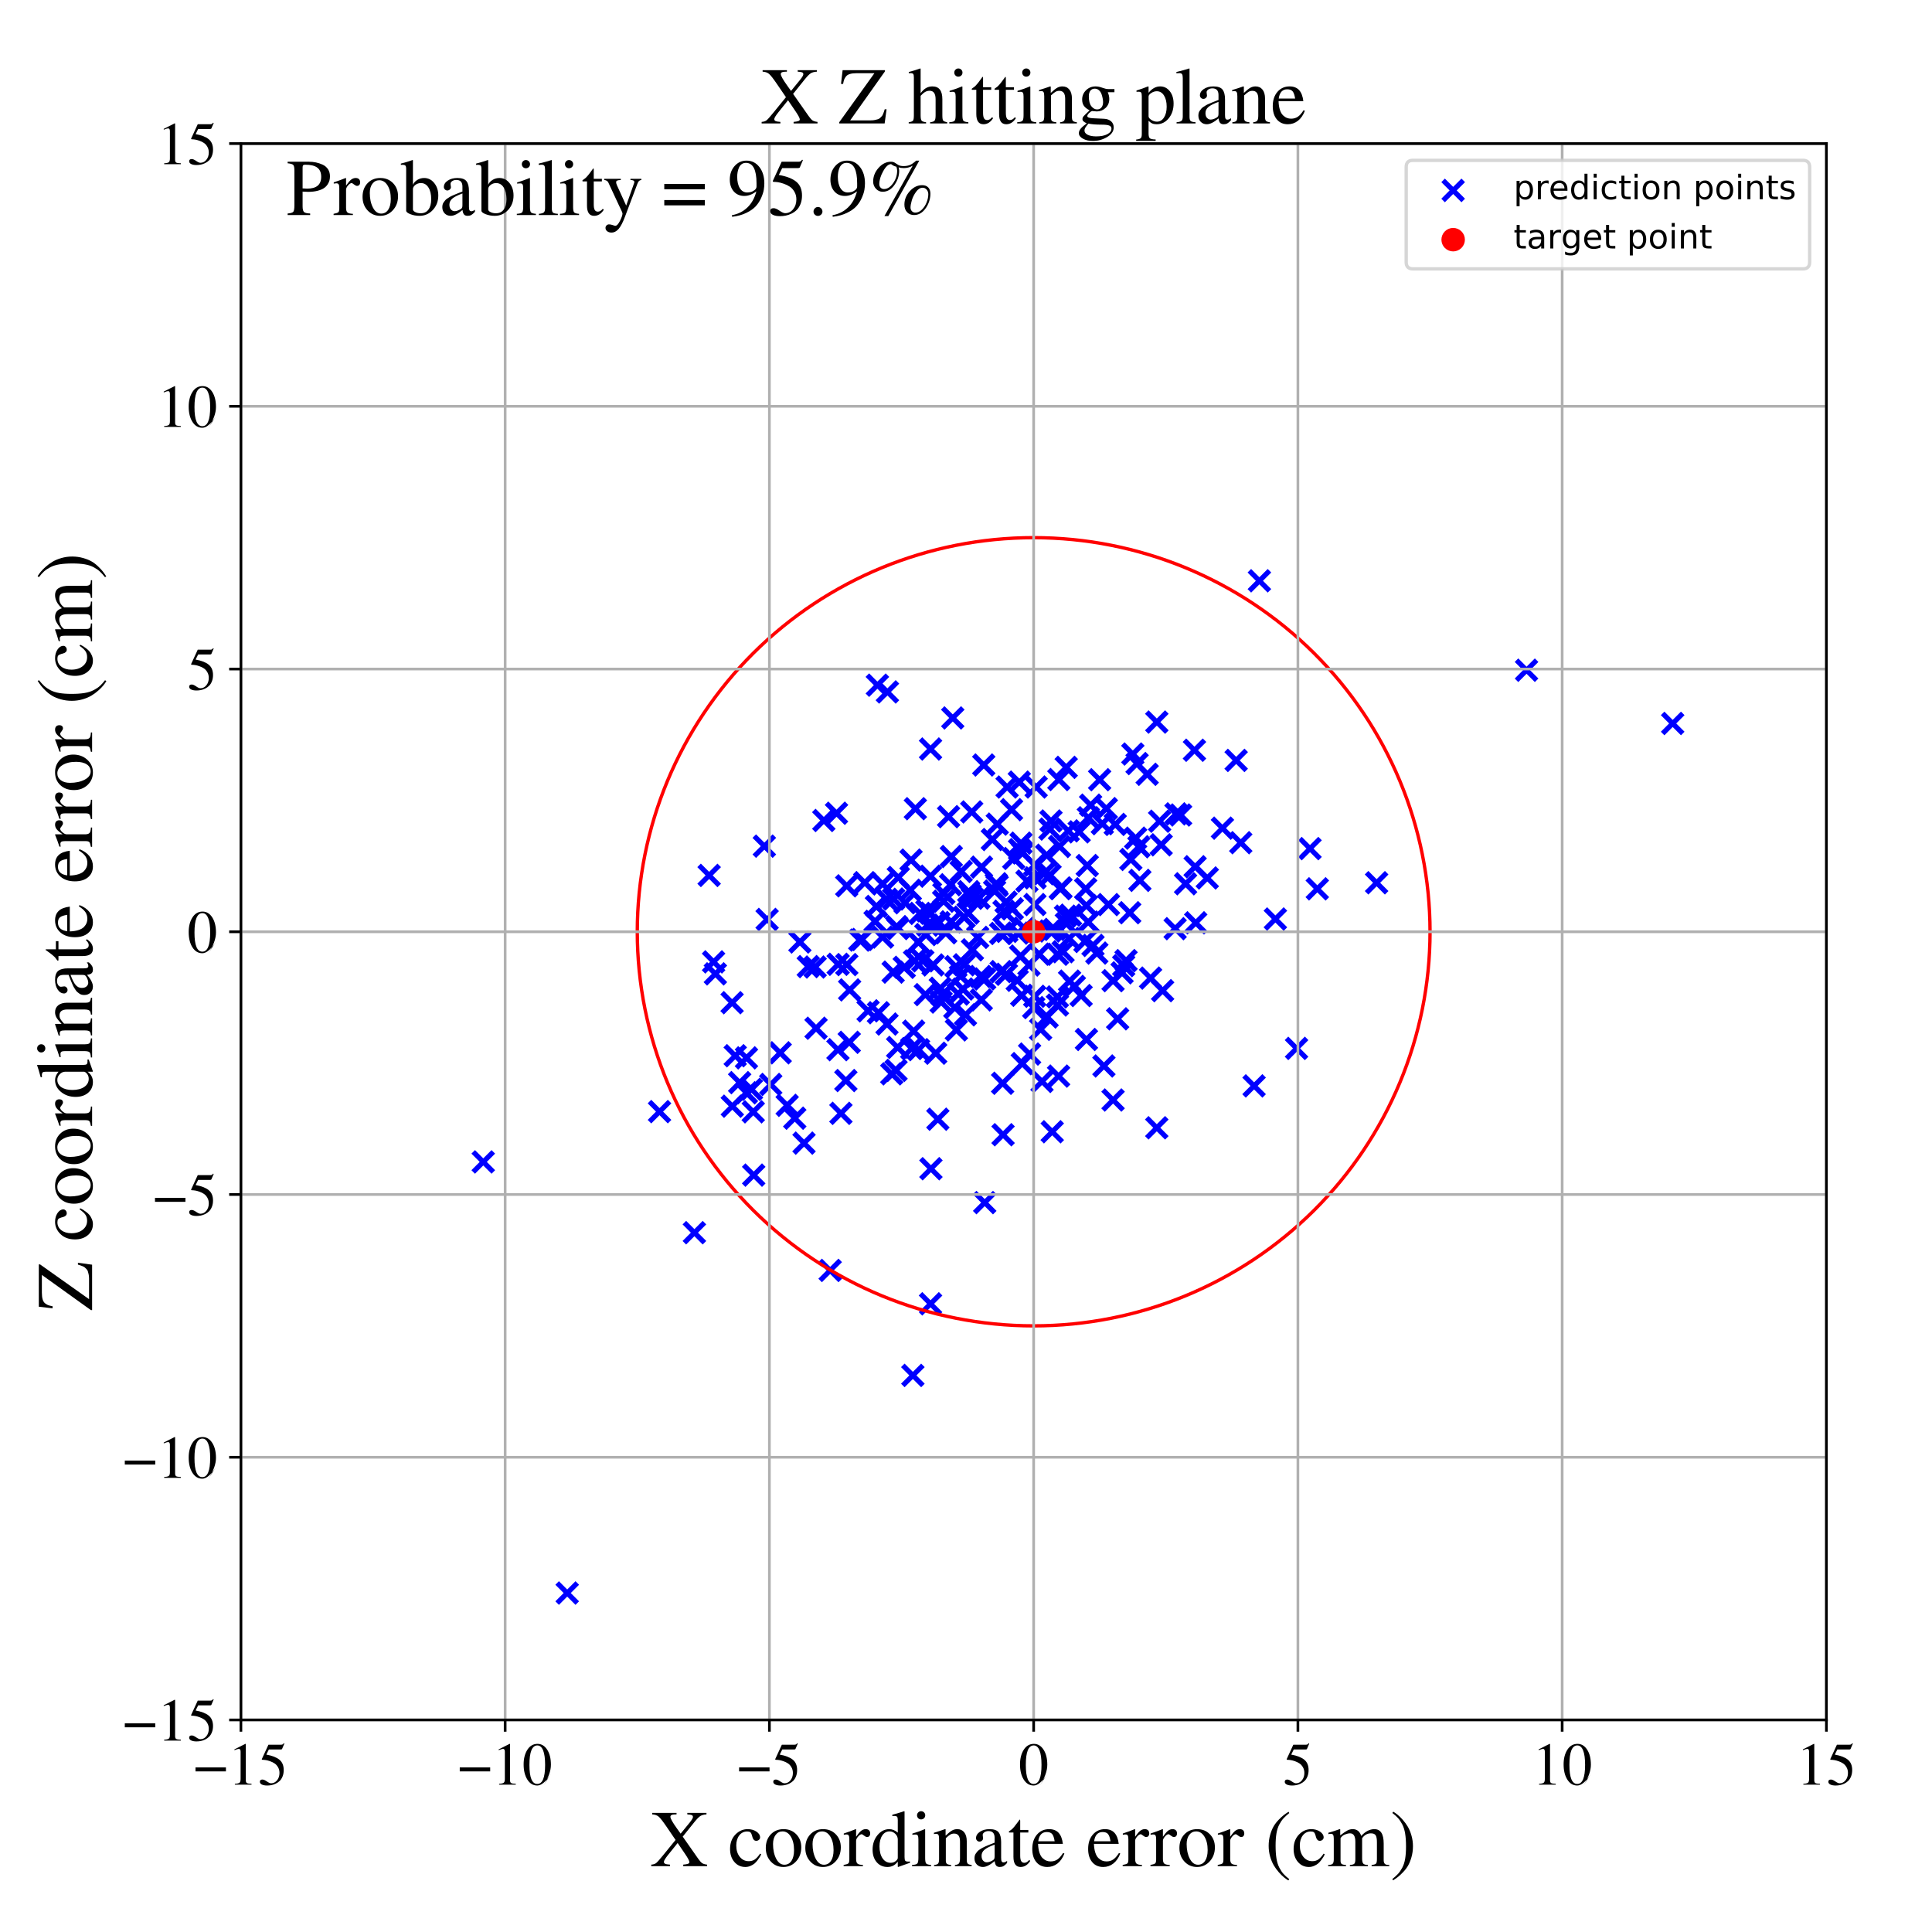 <?xml version="1.0" encoding="utf-8" standalone="no"?>
<!DOCTYPE svg PUBLIC "-//W3C//DTD SVG 1.1//EN"
  "http://www.w3.org/Graphics/SVG/1.1/DTD/svg11.dtd">
<!-- Created with matplotlib (https://matplotlib.org/) -->
<svg height="576pt" version="1.1" viewBox="0 0 576 576" width="576pt" xmlns="http://www.w3.org/2000/svg" xmlns:xlink="http://www.w3.org/1999/xlink">
 <defs>
  <style type="text/css">
*{stroke-linecap:butt;stroke-linejoin:round;}
  </style>
 </defs>
 <g id="figure_1">
  <g id="patch_1">
   <path d="M 0 576 
L 576 576 
L 576 0 
L 0 0 
z
" style="fill:#ffffff;"/>
  </g>
  <g id="axes_1">
   <g id="patch_2">
    <path d="M 71.822 512.784 
L 544.52 512.784 
L 544.52 42.802 
L 71.822 42.802 
z
" style="fill:#ffffff;"/>
   </g>
   <g id="PathCollection_1">
    <defs>
     <path d="M -3 3 
L 3 -3 
M -3 -3 
L 3 3 
" id="m47020644ac" style="stroke:#0000ff;stroke-width:1.5;"/>
    </defs>
    <g clip-path="url(#p60be75ece0)">
     <use style="fill:#0000ff;stroke:#0000ff;stroke-width:1.5;" x="351.985" xlink:href="#m47020644ac" y="242.983"/>
     <use style="fill:#0000ff;stroke:#0000ff;stroke-width:1.5;" x="287.049" xlink:href="#m47020644ac" y="294.87"/>
     <use style="fill:#0000ff;stroke:#0000ff;stroke-width:1.5;" x="265.864" xlink:href="#m47020644ac" y="320.156"/>
     <use style="fill:#0000ff;stroke:#0000ff;stroke-width:1.5;" x="228.708" xlink:href="#m47020644ac" y="274.117"/>
     <use style="fill:#0000ff;stroke:#0000ff;stroke-width:1.5;" x="323.876" xlink:href="#m47020644ac" y="269.991"/>
     <use style="fill:#0000ff;stroke:#0000ff;stroke-width:1.5;" x="279.947" xlink:href="#m47020644ac" y="275.049"/>
     <use style="fill:#0000ff;stroke:#0000ff;stroke-width:1.5;" x="303.264" xlink:href="#m47020644ac" y="292.263"/>
     <use style="fill:#0000ff;stroke:#0000ff;stroke-width:1.5;" x="267.138" xlink:href="#m47020644ac" y="319.125"/>
     <use style="fill:#0000ff;stroke:#0000ff;stroke-width:1.5;" x="243.026" xlink:href="#m47020644ac" y="288.307"/>
     <use style="fill:#0000ff;stroke:#0000ff;stroke-width:1.5;" x="313.71" xlink:href="#m47020644ac" y="337.415"/>
     <use style="fill:#0000ff;stroke:#0000ff;stroke-width:1.5;" x="339.007" xlink:href="#m47020644ac" y="227.643"/>
     <use style="fill:#0000ff;stroke:#0000ff;stroke-width:1.5;" x="207.028" xlink:href="#m47020644ac" y="367.508"/>
     <use style="fill:#0000ff;stroke:#0000ff;stroke-width:1.5;" x="314.369" xlink:href="#m47020644ac" y="277.088"/>
     <use style="fill:#0000ff;stroke:#0000ff;stroke-width:1.5;" x="305.342" xlink:href="#m47020644ac" y="276.699"/>
     <use style="fill:#0000ff;stroke:#0000ff;stroke-width:1.5;" x="283.63" xlink:href="#m47020644ac" y="255.356"/>
     <use style="fill:#0000ff;stroke:#0000ff;stroke-width:1.5;" x="343.033" xlink:href="#m47020644ac" y="291.607"/>
     <use style="fill:#0000ff;stroke:#0000ff;stroke-width:1.5;" x="252.183" xlink:href="#m47020644ac" y="322.149"/>
     <use style="fill:#0000ff;stroke:#0000ff;stroke-width:1.5;" x="308.184" xlink:href="#m47020644ac" y="300.404"/>
     <use style="fill:#0000ff;stroke:#0000ff;stroke-width:1.5;" x="276.516" xlink:href="#m47020644ac" y="275.817"/>
     <use style="fill:#0000ff;stroke:#0000ff;stroke-width:1.5;" x="288.806" xlink:href="#m47020644ac" y="265.837"/>
     <use style="fill:#0000ff;stroke:#0000ff;stroke-width:1.5;" x="318.492" xlink:href="#m47020644ac" y="247.706"/>
     <use style="fill:#0000ff;stroke:#0000ff;stroke-width:1.5;" x="344.888" xlink:href="#m47020644ac" y="215.277"/>
     <use style="fill:#0000ff;stroke:#0000ff;stroke-width:1.5;" x="335.015" xlink:href="#m47020644ac" y="287.888"/>
     <use style="fill:#0000ff;stroke:#0000ff;stroke-width:1.5;" x="277.409" xlink:href="#m47020644ac" y="261.226"/>
     <use style="fill:#0000ff;stroke:#0000ff;stroke-width:1.5;" x="306.175" xlink:href="#m47020644ac" y="262.683"/>
     <use style="fill:#0000ff;stroke:#0000ff;stroke-width:1.5;" x="277.542" xlink:href="#m47020644ac" y="348.438"/>
     <use style="fill:#0000ff;stroke:#0000ff;stroke-width:1.5;" x="304.608" xlink:href="#m47020644ac" y="296.73"/>
     <use style="fill:#0000ff;stroke:#0000ff;stroke-width:1.5;" x="275.118" xlink:href="#m47020644ac" y="286.46"/>
     <use style="fill:#0000ff;stroke:#0000ff;stroke-width:1.5;" x="253.308" xlink:href="#m47020644ac" y="295.124"/>
     <use style="fill:#0000ff;stroke:#0000ff;stroke-width:1.5;" x="356.114" xlink:href="#m47020644ac" y="223.676"/>
     <use style="fill:#0000ff;stroke:#0000ff;stroke-width:1.5;" x="213.277" xlink:href="#m47020644ac" y="290.344"/>
     <use style="fill:#0000ff;stroke:#0000ff;stroke-width:1.5;" x="386.549" xlink:href="#m47020644ac" y="312.566"/>
     <use style="fill:#0000ff;stroke:#0000ff;stroke-width:1.5;" x="281.397" xlink:href="#m47020644ac" y="266.371"/>
     <use style="fill:#0000ff;stroke:#0000ff;stroke-width:1.5;" x="380.239" xlink:href="#m47020644ac" y="273.989"/>
     <use style="fill:#0000ff;stroke:#0000ff;stroke-width:1.5;" x="261.899" xlink:href="#m47020644ac" y="301.935"/>
     <use style="fill:#0000ff;stroke:#0000ff;stroke-width:1.5;" x="169.107" xlink:href="#m47020644ac" y="474.942"/>
     <use style="fill:#0000ff;stroke:#0000ff;stroke-width:1.5;" x="375.476" xlink:href="#m47020644ac" y="173.156"/>
     <use style="fill:#0000ff;stroke:#0000ff;stroke-width:1.5;" x="224.708" xlink:href="#m47020644ac" y="350.347"/>
     <use style="fill:#0000ff;stroke:#0000ff;stroke-width:1.5;" x="286.346" xlink:href="#m47020644ac" y="290.992"/>
     <use style="fill:#0000ff;stroke:#0000ff;stroke-width:1.5;" x="313.342" xlink:href="#m47020644ac" y="244.768"/>
     <use style="fill:#0000ff;stroke:#0000ff;stroke-width:1.5;" x="280.856" xlink:href="#m47020644ac" y="296.624"/>
     <use style="fill:#0000ff;stroke:#0000ff;stroke-width:1.5;" x="324.425" xlink:href="#m47020644ac" y="274.9"/>
     <use style="fill:#0000ff;stroke:#0000ff;stroke-width:1.5;" x="271.81" xlink:href="#m47020644ac" y="312.604"/>
     <use style="fill:#0000ff;stroke:#0000ff;stroke-width:1.5;" x="272.671" xlink:href="#m47020644ac" y="286.478"/>
     <use style="fill:#0000ff;stroke:#0000ff;stroke-width:1.5;" x="284.99" xlink:href="#m47020644ac" y="288.182"/>
     <use style="fill:#0000ff;stroke:#0000ff;stroke-width:1.5;" x="308.594" xlink:href="#m47020644ac" y="261.728"/>
     <use style="fill:#0000ff;stroke:#0000ff;stroke-width:1.5;" x="321.739" xlink:href="#m47020644ac" y="248.009"/>
     <use style="fill:#0000ff;stroke:#0000ff;stroke-width:1.5;" x="293.564" xlink:href="#m47020644ac" y="291.855"/>
     <use style="fill:#0000ff;stroke:#0000ff;stroke-width:1.5;" x="317.914" xlink:href="#m47020644ac" y="275.379"/>
     <use style="fill:#0000ff;stroke:#0000ff;stroke-width:1.5;" x="289.232" xlink:href="#m47020644ac" y="266.811"/>
     <use style="fill:#0000ff;stroke:#0000ff;stroke-width:1.5;" x="300.174" xlink:href="#m47020644ac" y="277.677"/>
     <use style="fill:#0000ff;stroke:#0000ff;stroke-width:1.5;" x="313.053" xlink:href="#m47020644ac" y="277.564"/>
     <use style="fill:#0000ff;stroke:#0000ff;stroke-width:1.5;" x="327.842" xlink:href="#m47020644ac" y="232.458"/>
     <use style="fill:#0000ff;stroke:#0000ff;stroke-width:1.5;" x="281.956" xlink:href="#m47020644ac" y="278.101"/>
     <use style="fill:#0000ff;stroke:#0000ff;stroke-width:1.5;" x="301.582" xlink:href="#m47020644ac" y="241.392"/>
     <use style="fill:#0000ff;stroke:#0000ff;stroke-width:1.5;" x="299.049" xlink:href="#m47020644ac" y="338.309"/>
     <use style="fill:#0000ff;stroke:#0000ff;stroke-width:1.5;" x="289.916" xlink:href="#m47020644ac" y="283.163"/>
     <use style="fill:#0000ff;stroke:#0000ff;stroke-width:1.5;" x="234.683" xlink:href="#m47020644ac" y="329.54"/>
     <use style="fill:#0000ff;stroke:#0000ff;stroke-width:1.5;" x="324.475" xlink:href="#m47020644ac" y="243.801"/>
     <use style="fill:#0000ff;stroke:#0000ff;stroke-width:1.5;" x="297.332" xlink:href="#m47020644ac" y="245.701"/>
     <use style="fill:#0000ff;stroke:#0000ff;stroke-width:1.5;" x="256.976" xlink:href="#m47020644ac" y="280.094"/>
     <use style="fill:#0000ff;stroke:#0000ff;stroke-width:1.5;" x="325.155" xlink:href="#m47020644ac" y="240.046"/>
     <use style="fill:#0000ff;stroke:#0000ff;stroke-width:1.5;" x="300.055" xlink:href="#m47020644ac" y="290.468"/>
     <use style="fill:#0000ff;stroke:#0000ff;stroke-width:1.5;" x="308.916" xlink:href="#m47020644ac" y="234.636"/>
     <use style="fill:#0000ff;stroke:#0000ff;stroke-width:1.5;" x="306.767" xlink:href="#m47020644ac" y="287.716"/>
     <use style="fill:#0000ff;stroke:#0000ff;stroke-width:1.5;" x="291.485" xlink:href="#m47020644ac" y="279.463"/>
     <use style="fill:#0000ff;stroke:#0000ff;stroke-width:1.5;" x="293.294" xlink:href="#m47020644ac" y="228.075"/>
     <use style="fill:#0000ff;stroke:#0000ff;stroke-width:1.5;" x="219.198" xlink:href="#m47020644ac" y="314.749"/>
     <use style="fill:#0000ff;stroke:#0000ff;stroke-width:1.5;" x="304.4" xlink:href="#m47020644ac" y="251.369"/>
     <use style="fill:#0000ff;stroke:#0000ff;stroke-width:1.5;" x="289.707" xlink:href="#m47020644ac" y="242.065"/>
     <use style="fill:#0000ff;stroke:#0000ff;stroke-width:1.5;" x="315.884" xlink:href="#m47020644ac" y="252.367"/>
     <use style="fill:#0000ff;stroke:#0000ff;stroke-width:1.5;" x="263.119" xlink:href="#m47020644ac" y="279.378"/>
     <use style="fill:#0000ff;stroke:#0000ff;stroke-width:1.5;" x="287.504" xlink:href="#m47020644ac" y="287.639"/>
     <use style="fill:#0000ff;stroke:#0000ff;stroke-width:1.5;" x="272.903" xlink:href="#m47020644ac" y="241.104"/>
     <use style="fill:#0000ff;stroke:#0000ff;stroke-width:1.5;" x="455.122" xlink:href="#m47020644ac" y="199.822"/>
     <use style="fill:#0000ff;stroke:#0000ff;stroke-width:1.5;" x="302.232" xlink:href="#m47020644ac" y="255.933"/>
     <use style="fill:#0000ff;stroke:#0000ff;stroke-width:1.5;" x="260.881" xlink:href="#m47020644ac" y="274.685"/>
     <use style="fill:#0000ff;stroke:#0000ff;stroke-width:1.5;" x="308.484" xlink:href="#m47020644ac" y="257.902"/>
     <use style="fill:#0000ff;stroke:#0000ff;stroke-width:1.5;" x="359.935" xlink:href="#m47020644ac" y="261.753"/>
     <use style="fill:#0000ff;stroke:#0000ff;stroke-width:1.5;" x="304.285" xlink:href="#m47020644ac" y="285.028"/>
     <use style="fill:#0000ff;stroke:#0000ff;stroke-width:1.5;" x="342.013" xlink:href="#m47020644ac" y="230.848"/>
     <use style="fill:#0000ff;stroke:#0000ff;stroke-width:1.5;" x="350.611" xlink:href="#m47020644ac" y="242.647"/>
     <use style="fill:#0000ff;stroke:#0000ff;stroke-width:1.5;" x="232.605" xlink:href="#m47020644ac" y="313.882"/>
     <use style="fill:#0000ff;stroke:#0000ff;stroke-width:1.5;" x="298.332" xlink:href="#m47020644ac" y="278.298"/>
     <use style="fill:#0000ff;stroke:#0000ff;stroke-width:1.5;" x="308.546" xlink:href="#m47020644ac" y="269.677"/>
     <use style="fill:#0000ff;stroke:#0000ff;stroke-width:1.5;" x="329.119" xlink:href="#m47020644ac" y="317.806"/>
     <use style="fill:#0000ff;stroke:#0000ff;stroke-width:1.5;" x="264.566" xlink:href="#m47020644ac" y="206.288"/>
     <use style="fill:#0000ff;stroke:#0000ff;stroke-width:1.5;" x="261.299" xlink:href="#m47020644ac" y="270.233"/>
     <use style="fill:#0000ff;stroke:#0000ff;stroke-width:1.5;" x="297.294" xlink:href="#m47020644ac" y="264.022"/>
     <use style="fill:#0000ff;stroke:#0000ff;stroke-width:1.5;" x="356.311" xlink:href="#m47020644ac" y="258.403"/>
     <use style="fill:#0000ff;stroke:#0000ff;stroke-width:1.5;" x="144.078" xlink:href="#m47020644ac" y="346.41"/>
     <use style="fill:#0000ff;stroke:#0000ff;stroke-width:1.5;" x="332.494" xlink:href="#m47020644ac" y="245.783"/>
     <use style="fill:#0000ff;stroke:#0000ff;stroke-width:1.5;" x="-1" xlink:href="#m47020644ac" y="469.76"/>
     <use style="fill:#0000ff;stroke:#0000ff;stroke-width:1.5;" x="-1" xlink:href="#m47020644ac" y="470.783"/>
     <use style="fill:#0000ff;stroke:#0000ff;stroke-width:1.5;" x="339.547" xlink:href="#m47020644ac" y="252.449"/>
     <use style="fill:#0000ff;stroke:#0000ff;stroke-width:1.5;" x="278.11" xlink:href="#m47020644ac" y="275.946"/>
     <use style="fill:#0000ff;stroke:#0000ff;stroke-width:1.5;" x="312.042" xlink:href="#m47020644ac" y="254.973"/>
     <use style="fill:#0000ff;stroke:#0000ff;stroke-width:1.5;" x="346.188" xlink:href="#m47020644ac" y="251.874"/>
     <use style="fill:#0000ff;stroke:#0000ff;stroke-width:1.5;" x="222.525" xlink:href="#m47020644ac" y="325.8"/>
     <use style="fill:#0000ff;stroke:#0000ff;stroke-width:1.5;" x="264.282" xlink:href="#m47020644ac" y="268.119"/>
     <use style="fill:#0000ff;stroke:#0000ff;stroke-width:1.5;" x="286.561" xlink:href="#m47020644ac" y="259.818"/>
     <use style="fill:#0000ff;stroke:#0000ff;stroke-width:1.5;" x="498.689" xlink:href="#m47020644ac" y="215.689"/>
     <use style="fill:#0000ff;stroke:#0000ff;stroke-width:1.5;" x="323.907" xlink:href="#m47020644ac" y="309.908"/>
     <use style="fill:#0000ff;stroke:#0000ff;stroke-width:1.5;" x="410.417" xlink:href="#m47020644ac" y="263.182"/>
     <use style="fill:#0000ff;stroke:#0000ff;stroke-width:1.5;" x="328.644" xlink:href="#m47020644ac" y="245.572"/>
     <use style="fill:#0000ff;stroke:#0000ff;stroke-width:1.5;" x="287.43" xlink:href="#m47020644ac" y="273.443"/>
     <use style="fill:#0000ff;stroke:#0000ff;stroke-width:1.5;" x="368.544" xlink:href="#m47020644ac" y="226.704"/>
     <use style="fill:#0000ff;stroke:#0000ff;stroke-width:1.5;" x="211.424" xlink:href="#m47020644ac" y="260.995"/>
     <use style="fill:#0000ff;stroke:#0000ff;stroke-width:1.5;" x="280.338" xlink:href="#m47020644ac" y="294.634"/>
     <use style="fill:#0000ff;stroke:#0000ff;stroke-width:1.5;" x="282.803" xlink:href="#m47020644ac" y="243.473"/>
     <use style="fill:#0000ff;stroke:#0000ff;stroke-width:1.5;" x="289.881" xlink:href="#m47020644ac" y="267.795"/>
     <use style="fill:#0000ff;stroke:#0000ff;stroke-width:1.5;" x="247.508" xlink:href="#m47020644ac" y="378.76"/>
     <use style="fill:#0000ff;stroke:#0000ff;stroke-width:1.5;" x="316.1" xlink:href="#m47020644ac" y="264.934"/>
     <use style="fill:#0000ff;stroke:#0000ff;stroke-width:1.5;" x="272.387" xlink:href="#m47020644ac" y="307.427"/>
     <use style="fill:#0000ff;stroke:#0000ff;stroke-width:1.5;" x="258.805" xlink:href="#m47020644ac" y="301.36"/>
     <use style="fill:#0000ff;stroke:#0000ff;stroke-width:1.5;" x="224.576" xlink:href="#m47020644ac" y="331.473"/>
     <use style="fill:#0000ff;stroke:#0000ff;stroke-width:1.5;" x="296.533" xlink:href="#m47020644ac" y="265.643"/>
     <use style="fill:#0000ff;stroke:#0000ff;stroke-width:1.5;" x="283.56" xlink:href="#m47020644ac" y="274.829"/>
     <use style="fill:#0000ff;stroke:#0000ff;stroke-width:1.5;" x="315.292" xlink:href="#m47020644ac" y="284.498"/>
     <use style="fill:#0000ff;stroke:#0000ff;stroke-width:1.5;" x="263.142" xlink:href="#m47020644ac" y="263.528"/>
     <use style="fill:#0000ff;stroke:#0000ff;stroke-width:1.5;" x="240.973" xlink:href="#m47020644ac" y="288.177"/>
     <use style="fill:#0000ff;stroke:#0000ff;stroke-width:1.5;" x="278.966" xlink:href="#m47020644ac" y="314.001"/>
     <use style="fill:#0000ff;stroke:#0000ff;stroke-width:1.5;" x="276.318" xlink:href="#m47020644ac" y="271.541"/>
     <use style="fill:#0000ff;stroke:#0000ff;stroke-width:1.5;" x="319.176" xlink:href="#m47020644ac" y="272.84"/>
     <use style="fill:#0000ff;stroke:#0000ff;stroke-width:1.5;" x="283.403" xlink:href="#m47020644ac" y="263.78"/>
     <use style="fill:#0000ff;stroke:#0000ff;stroke-width:1.5;" x="364.451" xlink:href="#m47020644ac" y="246.907"/>
     <use style="fill:#0000ff;stroke:#0000ff;stroke-width:1.5;" x="333.206" xlink:href="#m47020644ac" y="303.746"/>
     <use style="fill:#0000ff;stroke:#0000ff;stroke-width:1.5;" x="243.295" xlink:href="#m47020644ac" y="306.553"/>
     <use style="fill:#0000ff;stroke:#0000ff;stroke-width:1.5;" x="318.88" xlink:href="#m47020644ac" y="292.503"/>
     <use style="fill:#0000ff;stroke:#0000ff;stroke-width:1.5;" x="317.876" xlink:href="#m47020644ac" y="228.775"/>
     <use style="fill:#0000ff;stroke:#0000ff;stroke-width:1.5;" x="229.79" xlink:href="#m47020644ac" y="323.311"/>
     <use style="fill:#0000ff;stroke:#0000ff;stroke-width:1.5;" x="323.682" xlink:href="#m47020644ac" y="264.998"/>
     <use style="fill:#0000ff;stroke:#0000ff;stroke-width:1.5;" x="261.584" xlink:href="#m47020644ac" y="204.277"/>
     <use style="fill:#0000ff;stroke:#0000ff;stroke-width:1.5;" x="284.052" xlink:href="#m47020644ac" y="214.045"/>
     <use style="fill:#0000ff;stroke:#0000ff;stroke-width:1.5;" x="252.434" xlink:href="#m47020644ac" y="264.096"/>
     <use style="fill:#0000ff;stroke:#0000ff;stroke-width:1.5;" x="277.472" xlink:href="#m47020644ac" y="272.261"/>
     <use style="fill:#0000ff;stroke:#0000ff;stroke-width:1.5;" x="312.19" xlink:href="#m47020644ac" y="303.199"/>
     <use style="fill:#0000ff;stroke:#0000ff;stroke-width:1.5;" x="315.681" xlink:href="#m47020644ac" y="232.416"/>
     <use style="fill:#0000ff;stroke:#0000ff;stroke-width:1.5;" x="285.128" xlink:href="#m47020644ac" y="307.058"/>
     <use style="fill:#0000ff;stroke:#0000ff;stroke-width:1.5;" x="356.486" xlink:href="#m47020644ac" y="275.12"/>
     <use style="fill:#0000ff;stroke:#0000ff;stroke-width:1.5;" x="252.465" xlink:href="#m47020644ac" y="287.579"/>
     <use style="fill:#0000ff;stroke:#0000ff;stroke-width:1.5;" x="325.862" xlink:href="#m47020644ac" y="281.86"/>
     <use style="fill:#0000ff;stroke:#0000ff;stroke-width:1.5;" x="327.005" xlink:href="#m47020644ac" y="284.147"/>
     <use style="fill:#0000ff;stroke:#0000ff;stroke-width:1.5;" x="285.698" xlink:href="#m47020644ac" y="296.365"/>
     <use style="fill:#0000ff;stroke:#0000ff;stroke-width:1.5;" x="280.595" xlink:href="#m47020644ac" y="298.755"/>
     <use style="fill:#0000ff;stroke:#0000ff;stroke-width:1.5;" x="392.738" xlink:href="#m47020644ac" y="264.993"/>
     <use style="fill:#0000ff;stroke:#0000ff;stroke-width:1.5;" x="324.149" xlink:href="#m47020644ac" y="258.04"/>
     <use style="fill:#0000ff;stroke:#0000ff;stroke-width:1.5;" x="269.596" xlink:href="#m47020644ac" y="288.388"/>
     <use style="fill:#0000ff;stroke:#0000ff;stroke-width:1.5;" x="293.577" xlink:href="#m47020644ac" y="358.539"/>
     <use style="fill:#0000ff;stroke:#0000ff;stroke-width:1.5;" x="334.533" xlink:href="#m47020644ac" y="290.031"/>
     <use style="fill:#0000ff;stroke:#0000ff;stroke-width:1.5;" x="308.482" xlink:href="#m47020644ac" y="297.031"/>
     <use style="fill:#0000ff;stroke:#0000ff;stroke-width:1.5;" x="318.751" xlink:href="#m47020644ac" y="279.79"/>
     <use style="fill:#0000ff;stroke:#0000ff;stroke-width:1.5;" x="306.956" xlink:href="#m47020644ac" y="314.246"/>
     <use style="fill:#0000ff;stroke:#0000ff;stroke-width:1.5;" x="304.865" xlink:href="#m47020644ac" y="254.303"/>
     <use style="fill:#0000ff;stroke:#0000ff;stroke-width:1.5;" x="273.851" xlink:href="#m47020644ac" y="312.945"/>
     <use style="fill:#0000ff;stroke:#0000ff;stroke-width:1.5;" x="239.709" xlink:href="#m47020644ac" y="340.807"/>
     <use style="fill:#0000ff;stroke:#0000ff;stroke-width:1.5;" x="253.19" xlink:href="#m47020644ac" y="310.75"/>
     <use style="fill:#0000ff;stroke:#0000ff;stroke-width:1.5;" x="267.691" xlink:href="#m47020644ac" y="276.844"/>
     <use style="fill:#0000ff;stroke:#0000ff;stroke-width:1.5;" x="300.256" xlink:href="#m47020644ac" y="234.641"/>
     <use style="fill:#0000ff;stroke:#0000ff;stroke-width:1.5;" x="390.559" xlink:href="#m47020644ac" y="253.002"/>
     <use style="fill:#0000ff;stroke:#0000ff;stroke-width:1.5;" x="295.855" xlink:href="#m47020644ac" y="250.294"/>
     <use style="fill:#0000ff;stroke:#0000ff;stroke-width:1.5;" x="329.834" xlink:href="#m47020644ac" y="241.077"/>
     <use style="fill:#0000ff;stroke:#0000ff;stroke-width:1.5;" x="297.03" xlink:href="#m47020644ac" y="263.473"/>
     <use style="fill:#0000ff;stroke:#0000ff;stroke-width:1.5;" x="315.239" xlink:href="#m47020644ac" y="297.21"/>
     <use style="fill:#0000ff;stroke:#0000ff;stroke-width:1.5;" x="304.78" xlink:href="#m47020644ac" y="317.096"/>
     <use style="fill:#0000ff;stroke:#0000ff;stroke-width:1.5;" x="266.278" xlink:href="#m47020644ac" y="289.822"/>
     <use style="fill:#0000ff;stroke:#0000ff;stroke-width:1.5;" x="271.4" xlink:href="#m47020644ac" y="265.401"/>
     <use style="fill:#0000ff;stroke:#0000ff;stroke-width:1.5;" x="292.342" xlink:href="#m47020644ac" y="291.118"/>
     <use style="fill:#0000ff;stroke:#0000ff;stroke-width:1.5;" x="287.844" xlink:href="#m47020644ac" y="302.555"/>
     <use style="fill:#0000ff;stroke:#0000ff;stroke-width:1.5;" x="238.476" xlink:href="#m47020644ac" y="280.844"/>
     <use style="fill:#0000ff;stroke:#0000ff;stroke-width:1.5;" x="269.825" xlink:href="#m47020644ac" y="269.15"/>
     <use style="fill:#0000ff;stroke:#0000ff;stroke-width:1.5;" x="277.43" xlink:href="#m47020644ac" y="388.714"/>
     <use style="fill:#0000ff;stroke:#0000ff;stroke-width:1.5;" x="292.565" xlink:href="#m47020644ac" y="298.102"/>
     <use style="fill:#0000ff;stroke:#0000ff;stroke-width:1.5;" x="250.707" xlink:href="#m47020644ac" y="331.927"/>
     <use style="fill:#0000ff;stroke:#0000ff;stroke-width:1.5;" x="267.326" xlink:href="#m47020644ac" y="276.261"/>
     <use style="fill:#0000ff;stroke:#0000ff;stroke-width:1.5;" x="224.033" xlink:href="#m47020644ac" y="324.77"/>
     <use style="fill:#0000ff;stroke:#0000ff;stroke-width:1.5;" x="338.571" xlink:href="#m47020644ac" y="249.881"/>
     <use style="fill:#0000ff;stroke:#0000ff;stroke-width:1.5;" x="344.88" xlink:href="#m47020644ac" y="336.235"/>
     <use style="fill:#0000ff;stroke:#0000ff;stroke-width:1.5;" x="313.025" xlink:href="#m47020644ac" y="247.18"/>
     <use style="fill:#0000ff;stroke:#0000ff;stroke-width:1.5;" x="350.35" xlink:href="#m47020644ac" y="276.867"/>
     <use style="fill:#0000ff;stroke:#0000ff;stroke-width:1.5;" x="275.884" xlink:href="#m47020644ac" y="296.531"/>
     <use style="fill:#0000ff;stroke:#0000ff;stroke-width:1.5;" x="257.819" xlink:href="#m47020644ac" y="263.151"/>
     <use style="fill:#0000ff;stroke:#0000ff;stroke-width:1.5;" x="299.314" xlink:href="#m47020644ac" y="271.68"/>
     <use style="fill:#0000ff;stroke:#0000ff;stroke-width:1.5;" x="249.827" xlink:href="#m47020644ac" y="312.944"/>
     <use style="fill:#0000ff;stroke:#0000ff;stroke-width:1.5;" x="291.88" xlink:href="#m47020644ac" y="267.764"/>
     <use style="fill:#0000ff;stroke:#0000ff;stroke-width:1.5;" x="301.814" xlink:href="#m47020644ac" y="270.961"/>
     <use style="fill:#0000ff;stroke:#0000ff;stroke-width:1.5;" x="311.232" xlink:href="#m47020644ac" y="260.483"/>
     <use style="fill:#0000ff;stroke:#0000ff;stroke-width:1.5;" x="249.398" xlink:href="#m47020644ac" y="242.456"/>
     <use style="fill:#0000ff;stroke:#0000ff;stroke-width:1.5;" x="273.801" xlink:href="#m47020644ac" y="280.926"/>
     <use style="fill:#0000ff;stroke:#0000ff;stroke-width:1.5;" x="227.877" xlink:href="#m47020644ac" y="252.269"/>
     <use style="fill:#0000ff;stroke:#0000ff;stroke-width:1.5;" x="298.918" xlink:href="#m47020644ac" y="322.962"/>
     <use style="fill:#0000ff;stroke:#0000ff;stroke-width:1.5;" x="310.658" xlink:href="#m47020644ac" y="322.418"/>
     <use style="fill:#0000ff;stroke:#0000ff;stroke-width:1.5;" x="264.447" xlink:href="#m47020644ac" y="305.302"/>
     <use style="fill:#0000ff;stroke:#0000ff;stroke-width:1.5;" x="288.626" xlink:href="#m47020644ac" y="272.228"/>
     <use style="fill:#0000ff;stroke:#0000ff;stroke-width:1.5;" x="245.612" xlink:href="#m47020644ac" y="244.618"/>
     <use style="fill:#0000ff;stroke:#0000ff;stroke-width:1.5;" x="331.847" xlink:href="#m47020644ac" y="327.952"/>
     <use style="fill:#0000ff;stroke:#0000ff;stroke-width:1.5;" x="267.621" xlink:href="#m47020644ac" y="312.274"/>
     <use style="fill:#0000ff;stroke:#0000ff;stroke-width:1.5;" x="292.631" xlink:href="#m47020644ac" y="258.524"/>
     <use style="fill:#0000ff;stroke:#0000ff;stroke-width:1.5;" x="212.749" xlink:href="#m47020644ac" y="286.772"/>
     <use style="fill:#0000ff;stroke:#0000ff;stroke-width:1.5;" x="320.306" xlink:href="#m47020644ac" y="294.089"/>
     <use style="fill:#0000ff;stroke:#0000ff;stroke-width:1.5;" x="309.804" xlink:href="#m47020644ac" y="284.472"/>
     <use style="fill:#0000ff;stroke:#0000ff;stroke-width:1.5;" x="298.465" xlink:href="#m47020644ac" y="289.67"/>
     <use style="fill:#0000ff;stroke:#0000ff;stroke-width:1.5;" x="317.671" xlink:href="#m47020644ac" y="273.142"/>
     <use style="fill:#0000ff;stroke:#0000ff;stroke-width:1.5;" x="266.421" xlink:href="#m47020644ac" y="268.03"/>
     <use style="fill:#0000ff;stroke:#0000ff;stroke-width:1.5;" x="271.619" xlink:href="#m47020644ac" y="256.422"/>
     <use style="fill:#0000ff;stroke:#0000ff;stroke-width:1.5;" x="339.836" xlink:href="#m47020644ac" y="262.471"/>
     <use style="fill:#0000ff;stroke:#0000ff;stroke-width:1.5;" x="315.607" xlink:href="#m47020644ac" y="320.821"/>
     <use style="fill:#0000ff;stroke:#0000ff;stroke-width:1.5;" x="220.521" xlink:href="#m47020644ac" y="322.772"/>
     <use style="fill:#0000ff;stroke:#0000ff;stroke-width:1.5;" x="337.148" xlink:href="#m47020644ac" y="256.229"/>
     <use style="fill:#0000ff;stroke:#0000ff;stroke-width:1.5;" x="303.97" xlink:href="#m47020644ac" y="253.314"/>
     <use style="fill:#0000ff;stroke:#0000ff;stroke-width:1.5;" x="303.466" xlink:href="#m47020644ac" y="278.197"/>
     <use style="fill:#0000ff;stroke:#0000ff;stroke-width:1.5;" x="373.89" xlink:href="#m47020644ac" y="323.746"/>
     <use style="fill:#0000ff;stroke:#0000ff;stroke-width:1.5;" x="322.325" xlink:href="#m47020644ac" y="296.81"/>
     <use style="fill:#0000ff;stroke:#0000ff;stroke-width:1.5;" x="369.916" xlink:href="#m47020644ac" y="251.24"/>
     <use style="fill:#0000ff;stroke:#0000ff;stroke-width:1.5;" x="276.009" xlink:href="#m47020644ac" y="278.63"/>
     <use style="fill:#0000ff;stroke:#0000ff;stroke-width:1.5;" x="279.61" xlink:href="#m47020644ac" y="333.676"/>
     <use style="fill:#0000ff;stroke:#0000ff;stroke-width:1.5;" x="335.716" xlink:href="#m47020644ac" y="286.39"/>
     <use style="fill:#0000ff;stroke:#0000ff;stroke-width:1.5;" x="336.809" xlink:href="#m47020644ac" y="272.114"/>
     <use style="fill:#0000ff;stroke:#0000ff;stroke-width:1.5;" x="303.893" xlink:href="#m47020644ac" y="233.172"/>
     <use style="fill:#0000ff;stroke:#0000ff;stroke-width:1.5;" x="299.945" xlink:href="#m47020644ac" y="268.949"/>
     <use style="fill:#0000ff;stroke:#0000ff;stroke-width:1.5;" x="313.062" xlink:href="#m47020644ac" y="260.915"/>
     <use style="fill:#0000ff;stroke:#0000ff;stroke-width:1.5;" x="310.251" xlink:href="#m47020644ac" y="306.887"/>
     <use style="fill:#0000ff;stroke:#0000ff;stroke-width:1.5;" x="267.823" xlink:href="#m47020644ac" y="261.595"/>
     <use style="fill:#0000ff;stroke:#0000ff;stroke-width:1.5;" x="345.728" xlink:href="#m47020644ac" y="244.833"/>
     <use style="fill:#0000ff;stroke:#0000ff;stroke-width:1.5;" x="272.16" xlink:href="#m47020644ac" y="410.062"/>
     <use style="fill:#0000ff;stroke:#0000ff;stroke-width:1.5;" x="353.465" xlink:href="#m47020644ac" y="263.483"/>
     <use style="fill:#0000ff;stroke:#0000ff;stroke-width:1.5;" x="278.18" xlink:href="#m47020644ac" y="287.684"/>
     <use style="fill:#0000ff;stroke:#0000ff;stroke-width:1.5;" x="196.63" xlink:href="#m47020644ac" y="331.418"/>
     <use style="fill:#0000ff;stroke:#0000ff;stroke-width:1.5;" x="256.325" xlink:href="#m47020644ac" y="280.274"/>
     <use style="fill:#0000ff;stroke:#0000ff;stroke-width:1.5;" x="218.268" xlink:href="#m47020644ac" y="298.94"/>
     <use style="fill:#0000ff;stroke:#0000ff;stroke-width:1.5;" x="330.47" xlink:href="#m47020644ac" y="269.693"/>
     <use style="fill:#0000ff;stroke:#0000ff;stroke-width:1.5;" x="222.551" xlink:href="#m47020644ac" y="315.382"/>
     <use style="fill:#0000ff;stroke:#0000ff;stroke-width:1.5;" x="249.886" xlink:href="#m47020644ac" y="287.493"/>
     <use style="fill:#0000ff;stroke:#0000ff;stroke-width:1.5;" x="316.316" xlink:href="#m47020644ac" y="264.726"/>
     <use style="fill:#0000ff;stroke:#0000ff;stroke-width:1.5;" x="346.616" xlink:href="#m47020644ac" y="295.352"/>
     <use style="fill:#0000ff;stroke:#0000ff;stroke-width:1.5;" x="277.431" xlink:href="#m47020644ac" y="223.311"/>
     <use style="fill:#0000ff;stroke:#0000ff;stroke-width:1.5;" x="323.459" xlink:href="#m47020644ac" y="280.693"/>
     <use style="fill:#0000ff;stroke:#0000ff;stroke-width:1.5;" x="274.296" xlink:href="#m47020644ac" y="272.317"/>
     <use style="fill:#0000ff;stroke:#0000ff;stroke-width:1.5;" x="316.936" xlink:href="#m47020644ac" y="283.742"/>
     <use style="fill:#0000ff;stroke:#0000ff;stroke-width:1.5;" x="281.323" xlink:href="#m47020644ac" y="268.679"/>
     <use style="fill:#0000ff;stroke:#0000ff;stroke-width:1.5;" x="315.257" xlink:href="#m47020644ac" y="299.634"/>
     <use style="fill:#0000ff;stroke:#0000ff;stroke-width:1.5;" x="218.331" xlink:href="#m47020644ac" y="329.798"/>
     <use style="fill:#0000ff;stroke:#0000ff;stroke-width:1.5;" x="236.951" xlink:href="#m47020644ac" y="333.373"/>
     <use style="fill:#0000ff;stroke:#0000ff;stroke-width:1.5;" x="337.736" xlink:href="#m47020644ac" y="224.806"/>
     <use style="fill:#0000ff;stroke:#0000ff;stroke-width:1.5;" x="284.663" xlink:href="#m47020644ac" y="300.406"/>
     <use style="fill:#0000ff;stroke:#0000ff;stroke-width:1.5;" x="331.842" xlink:href="#m47020644ac" y="292.372"/>
    </g>
   </g>
   <g id="PathCollection_2">
    <defs>
     <path d="M 0 3 
C 0.796 3 1.559 2.684 2.121 2.121 
C 2.684 1.559 3 0.796 3 0 
C 3 -0.796 2.684 -1.559 2.121 -2.121 
C 1.559 -2.684 0.796 -3 0 -3 
C -0.796 -3 -1.559 -2.684 -2.121 -2.121 
C -2.684 -1.559 -3 -0.796 -3 0 
C -3 0.796 -2.684 1.559 -2.121 2.121 
C -1.559 2.684 -0.796 3 0 3 
z
" id="m2b38348849" style="stroke:#ff0000;"/>
    </defs>
    <g clip-path="url(#p60be75ece0)">
     <use style="fill:#ff0000;stroke:#ff0000;" x="308.171" xlink:href="#m2b38348849" y="277.793"/>
    </g>
   </g>
   <g id="patch_3">
    <path clip-path="url(#p60be75ece0)" d="M 308.171 395.288 
C 339.511 395.288 369.572 382.908 391.733 360.875 
C 413.894 338.841 426.346 308.953 426.346 277.793 
C 426.346 246.633 413.894 216.745 391.733 194.711 
C 369.572 172.677 339.511 160.297 308.171 160.297 
C 276.831 160.297 246.77 172.677 224.609 194.711 
C 202.448 216.745 189.997 246.633 189.997 277.793 
C 189.997 308.953 202.448 338.841 224.609 360.875 
C 246.77 382.908 276.831 395.288 308.171 395.288 
z
" style="fill:none;stroke:#ff0000;stroke-linejoin:miter;"/>
   </g>
   <g id="matplotlib.axis_1">
    <g id="xtick_1">
     <g id="line2d_1">
      <path clip-path="url(#p60be75ece0)" d="M 71.822 512.784 
L 71.822 42.802 
" style="fill:none;stroke:#b0b0b0;stroke-linecap:square;stroke-width:0.8;"/>
     </g>
     <g id="line2d_2">
      <defs>
       <path d="M 0 0 
L 0 3.5 
" id="m0800714188" style="stroke:#000000;stroke-width:0.8;"/>
      </defs>
      <g>
       <use style="stroke:#000000;stroke-width:0.8;" x="71.822" xlink:href="#m0800714188" y="512.784"/>
      </g>
     </g>
     <g id="text_1">
      <!-- −15 -->
      <defs>
       <path d="M 3 22 
L 3 28.594 
L 53.406 28.594 
L 53.406 22 
z
" id="FreeSerif-8722"/>
       <path d="M 18.297 59.297 
Q 16.5 59.297 11.094 57.094 
L 11.094 58.5 
L 29.094 67.594 
L 29.906 67.406 
L 29.906 7.406 
Q 29.906 3.797 31.703 2.688 
Q 33.5 1.594 39.406 1.5 
L 39.406 0 
L 11.797 0 
L 11.797 1.5 
Q 17.406 1.703 19.344 3.141 
Q 21.297 4.594 21.297 9.297 
L 21.297 54.594 
Q 21.297 59.297 18.297 59.297 
z
" id="FreeSerif-49"/>
       <path d="M 35.703 19.406 
Q 35.703 24.703 33.344 28.797 
Q 31 32.906 27.641 35.156 
Q 24.297 37.406 20.141 38.844 
Q 16 40.297 12.953 40.75 
Q 9.906 41.203 7.594 41.203 
Q 6.406 41.203 6.406 42 
Q 6.406 42.297 6.5 42.5 
L 17.406 66.203 
L 38.297 66.203 
Q 39.906 66.203 40.844 66.703 
Q 41.797 67.203 42.906 68.797 
L 43.797 68.094 
L 40 59.203 
Q 39.594 58.297 37.703 58.297 
L 18.094 58.297 
L 13.906 49.797 
Q 28.5 47.203 35.594 41.344 
Q 42.703 35.5 42.703 24.203 
Q 42.703 18.297 40.844 13.688 
Q 39 9.094 36.141 6.297 
Q 33.297 3.5 29.547 1.703 
Q 25.797 -0.094 22.344 -0.75 
Q 18.906 -1.406 15.406 -1.406 
Q 9.797 -1.406 6.5 0.25 
Q 3.203 1.906 3.203 4.797 
Q 3.203 8.5 7.5 8.5 
Q 10.297 8.5 14.75 5.391 
Q 19.203 2.297 21.797 2.297 
Q 27.703 2.297 31.703 7.25 
Q 35.703 12.203 35.703 19.406 
z
" id="FreeSerif-53"/>
      </defs>
      <g transform="translate(57.746 532.077)scale(0.18 -0.18)">
       <use xlink:href="#FreeSerif-8722"/>
       <use x="56.4" xlink:href="#FreeSerif-49"/>
       <use x="106.4" xlink:href="#FreeSerif-53"/>
      </g>
     </g>
    </g>
    <g id="xtick_2">
     <g id="line2d_3">
      <path clip-path="url(#p60be75ece0)" d="M 150.605 512.784 
L 150.605 42.802 
" style="fill:none;stroke:#b0b0b0;stroke-linecap:square;stroke-width:0.8;"/>
     </g>
     <g id="line2d_4">
      <g>
       <use style="stroke:#000000;stroke-width:0.8;" x="150.605" xlink:href="#m0800714188" y="512.784"/>
      </g>
     </g>
     <g id="text_2">
      <!-- −10 -->
      <defs>
       <path d="M 47.594 17.797 
Q 35.203 -1.406 25 -1.406 
Q 14.797 -1.406 8.594 8.391 
Q 2.406 18.203 2.406 33.594 
Q 2.406 48.094 8.594 57.844 
Q 14.797 67.594 25.406 67.594 
Q 35.203 67.594 41.391 58 
Q 47.594 48.406 47.594 33 
Q 47.594 17.797 35.203 -1.406 
z
M 25.094 65 
Q 12 65 12 32.703 
Q 12 1.203 25 1.203 
Q 38 1.203 38 32.797 
Q 38 48.5 34.703 56.75 
Q 31.406 65 25.094 65 
z
" id="FreeSerif-48"/>
      </defs>
      <g transform="translate(136.529 532.077)scale(0.18 -0.18)">
       <use xlink:href="#FreeSerif-8722"/>
       <use x="56.4" xlink:href="#FreeSerif-49"/>
       <use x="106.4" xlink:href="#FreeSerif-48"/>
      </g>
     </g>
    </g>
    <g id="xtick_3">
     <g id="line2d_5">
      <path clip-path="url(#p60be75ece0)" d="M 229.388 512.784 
L 229.388 42.802 
" style="fill:none;stroke:#b0b0b0;stroke-linecap:square;stroke-width:0.8;"/>
     </g>
     <g id="line2d_6">
      <g>
       <use style="stroke:#000000;stroke-width:0.8;" x="229.388" xlink:href="#m0800714188" y="512.784"/>
      </g>
     </g>
     <g id="text_3">
      <!-- −5 -->
      <g transform="translate(219.812 532.077)scale(0.18 -0.18)">
       <use xlink:href="#FreeSerif-8722"/>
       <use x="56.4" xlink:href="#FreeSerif-53"/>
      </g>
     </g>
    </g>
    <g id="xtick_4">
     <g id="line2d_7">
      <path clip-path="url(#p60be75ece0)" d="M 308.171 512.784 
L 308.171 42.802 
" style="fill:none;stroke:#b0b0b0;stroke-linecap:square;stroke-width:0.8;"/>
     </g>
     <g id="line2d_8">
      <g>
       <use style="stroke:#000000;stroke-width:0.8;" x="308.171" xlink:href="#m0800714188" y="512.784"/>
      </g>
     </g>
     <g id="text_4">
      <!-- 0 -->
      <g transform="translate(303.671 532.077)scale(0.18 -0.18)">
       <use xlink:href="#FreeSerif-48"/>
      </g>
     </g>
    </g>
    <g id="xtick_5">
     <g id="line2d_9">
      <path clip-path="url(#p60be75ece0)" d="M 386.954 512.784 
L 386.954 42.802 
" style="fill:none;stroke:#b0b0b0;stroke-linecap:square;stroke-width:0.8;"/>
     </g>
     <g id="line2d_10">
      <g>
       <use style="stroke:#000000;stroke-width:0.8;" x="386.954" xlink:href="#m0800714188" y="512.784"/>
      </g>
     </g>
     <g id="text_5">
      <!-- 5 -->
      <g transform="translate(382.454 532.077)scale(0.18 -0.18)">
       <use xlink:href="#FreeSerif-53"/>
      </g>
     </g>
    </g>
    <g id="xtick_6">
     <g id="line2d_11">
      <path clip-path="url(#p60be75ece0)" d="M 465.737 512.784 
L 465.737 42.802 
" style="fill:none;stroke:#b0b0b0;stroke-linecap:square;stroke-width:0.8;"/>
     </g>
     <g id="line2d_12">
      <g>
       <use style="stroke:#000000;stroke-width:0.8;" x="465.737" xlink:href="#m0800714188" y="512.784"/>
      </g>
     </g>
     <g id="text_6">
      <!-- 10 -->
      <g transform="translate(456.737 532.077)scale(0.18 -0.18)">
       <use xlink:href="#FreeSerif-49"/>
       <use x="50" xlink:href="#FreeSerif-48"/>
      </g>
     </g>
    </g>
    <g id="xtick_7">
     <g id="line2d_13">
      <path clip-path="url(#p60be75ece0)" d="M 544.52 512.784 
L 544.52 42.802 
" style="fill:none;stroke:#b0b0b0;stroke-linecap:square;stroke-width:0.8;"/>
     </g>
     <g id="line2d_14">
      <g>
       <use style="stroke:#000000;stroke-width:0.8;" x="544.52" xlink:href="#m0800714188" y="512.784"/>
      </g>
     </g>
     <g id="text_7">
      <!-- 15 -->
      <g transform="translate(535.52 532.077)scale(0.18 -0.18)">
       <use xlink:href="#FreeSerif-49"/>
       <use x="50" xlink:href="#FreeSerif-53"/>
      </g>
     </g>
    </g>
    <g id="text_8">
     <!-- X coordinate error (cm) -->
     <defs>
      <path d="M 69.594 66.203 
L 69.594 64.297 
Q 64.703 64 62.047 62.344 
Q 59.406 60.703 54.703 54.906 
L 40.094 36.703 
L 59.297 9.297 
Q 62.297 5 64.297 3.703 
Q 66.297 2.406 70.406 1.906 
L 70.406 0 
L 40.703 0 
L 40.703 1.906 
Q 44.797 2.297 46.594 2.938 
Q 48.406 3.594 48.406 5 
Q 48.406 7.203 43.297 14.797 
L 33.797 28.797 
L 21.906 14 
Q 16.703 7.5 16.703 5.406 
Q 16.703 3.703 18.297 2.953 
Q 19.906 2.203 24.297 1.906 
L 24.297 0 
L 1 0 
L 1 1.906 
Q 4.906 2.203 7 3.797 
Q 9.094 5.406 15.5 13.297 
L 31.203 32.594 
L 20.297 48.594 
Q 13.297 58.906 10.25 61.5 
Q 7.203 64.094 2.203 64.297 
L 2.203 66.203 
L 32.406 66.203 
L 32.406 64.297 
L 29.594 64.203 
Q 24.797 64.094 24.797 61.297 
Q 24.797 58.094 33.297 46.297 
L 37.5 40.406 
L 48.797 54.203 
Q 52.797 59.203 52.797 61.094 
Q 52.797 62.797 51.344 63.438 
Q 49.906 64.094 45.797 64.297 
L 45.797 66.203 
z
" id="FreeSerif-88"/>
      <path id="FreeSerif-32"/>
      <path d="M 2.5 21.297 
Q 2.5 32.406 9.047 39.203 
Q 15.594 46 24.406 46 
Q 30.703 46 35.25 42.953 
Q 39.797 39.906 39.797 35.703 
Q 39.797 34 38.391 32.75 
Q 37 31.5 35 31.5 
Q 31.594 31.5 30.297 36.094 
L 29.703 38.297 
Q 28.906 41.094 27.703 42.094 
Q 26.5 43.094 23.797 43.094 
Q 17.703 43.094 13.953 38.25 
Q 10.203 33.406 10.203 25.703 
Q 10.203 17.094 14.547 11.641 
Q 18.906 6.203 25.703 6.203 
Q 30 6.203 33.094 8.25 
Q 36.203 10.297 39.797 15.594 
L 41.203 14.703 
Q 40.203 12.703 39.453 11.391 
Q 38.703 10.094 36.75 7.5 
Q 34.797 4.906 32.891 3.297 
Q 31 1.703 27.891 0.344 
Q 24.797 -1 21.5 -1 
Q 13.203 -1 7.844 5.25 
Q 2.5 11.5 2.5 21.297 
z
" id="FreeSerif-99"/>
      <path d="M 24.594 46 
Q 34.203 46 40.391 39.594 
Q 46.594 33.203 46.594 23.406 
Q 46.594 13 40.188 6 
Q 33.797 -1 24.391 -1 
Q 15 -1 8.75 5.75 
Q 2.5 12.5 2.5 22.594 
Q 2.5 32.906 8.641 39.453 
Q 14.797 46 24.594 46 
z
M 11.5 27.5 
Q 11.5 16.797 15.391 9.297 
Q 19.297 1.797 25.594 1.797 
Q 31.203 1.797 34.391 6.594 
Q 37.594 11.406 37.594 19.906 
Q 37.594 30.203 33.594 36.703 
Q 29.594 43.203 23.297 43.203 
Q 18 43.203 14.75 38.891 
Q 11.5 34.594 11.5 27.5 
z
" id="FreeSerif-111"/>
      <path d="M 30.094 36.203 
Q 28.594 36.203 26.391 37.953 
Q 24.203 39.703 23.5 39.703 
Q 21.5 39.703 19 36.797 
Q 16.5 33.906 16.5 31.5 
L 16.5 9 
Q 16.5 4.703 18.203 3.203 
Q 19.906 1.703 25 1.5 
L 25 0 
L 1 0 
L 1 1.5 
Q 5.797 2.406 6.938 3.5 
Q 8.094 4.594 8.094 8.406 
L 8.094 33.406 
Q 8.094 36.703 7.344 38.047 
Q 6.594 39.406 4.703 39.406 
Q 3.094 39.406 1.203 39 
L 1.203 40.594 
Q 9.203 43.203 16 46 
L 16.5 45.797 
L 16.5 36.594 
Q 20.203 41.906 22.797 43.953 
Q 25.406 46 28.5 46 
Q 31.094 46 32.547 44.594 
Q 34 43.203 34 40.703 
Q 34 38.594 32.953 37.391 
Q 31.906 36.203 30.094 36.203 
z
" id="FreeSerif-114"/>
      <path d="M 34.203 -1 
L 33.797 -0.703 
L 33.797 5.703 
Q 29 -1 21 -1 
Q 12.703 -1 7.594 4.953 
Q 2.5 10.906 2.5 20.5 
Q 2.5 31.094 8.594 38.547 
Q 14.703 46 23.297 46 
Q 28.703 46 33.797 41.703 
L 33.797 57.297 
Q 33.797 60.406 32.891 61.406 
Q 32 62.406 29.203 62.406 
Q 27.797 62.406 27 62.297 
L 27 63.906 
Q 36.094 66.297 41.703 68.297 
L 42.203 68.094 
L 42.203 11.406 
Q 42.203 7.906 43.047 6.797 
Q 43.906 5.703 46.594 5.703 
Q 47.094 5.703 48.906 5.797 
L 48.906 4.203 
z
M 24.906 4.203 
Q 28.703 4.203 31.25 6.344 
Q 33.797 8.5 33.797 10.203 
L 33.797 33.203 
Q 33.797 37.203 30.688 40.203 
Q 27.594 43.203 23.594 43.203 
Q 17.906 43.203 14.5 38.094 
Q 11.094 33 11.094 24.5 
Q 11.094 15.297 14.891 9.75 
Q 18.703 4.203 24.906 4.203 
z
" id="FreeSerif-100"/>
      <path d="M 6.203 39.297 
Q 4 39.297 2 39 
L 2 40.5 
Q 9 42.5 17.5 46 
L 17.906 45.703 
L 17.906 10.203 
Q 17.906 4.797 19.156 3.344 
Q 20.406 1.906 25.297 1.5 
L 25.297 0 
L 1.594 0 
L 1.594 1.5 
Q 6.797 1.797 8.141 3.297 
Q 9.5 4.797 9.5 10.203 
L 9.5 33.406 
Q 9.5 36.703 8.75 38 
Q 8 39.297 6.203 39.297 
z
M 12.797 68.297 
Q 15 68.297 16.5 66.797 
Q 18 65.297 18 63.203 
Q 18 61 16.5 59.547 
Q 15 58.094 12.797 58.094 
Q 10.703 58.094 9.25 59.594 
Q 7.797 61.094 7.797 63.188 
Q 7.797 65.297 9.297 66.797 
Q 10.797 68.297 12.797 68.297 
z
" id="FreeSerif-105"/>
      <path d="M 1 39.797 
L 1 41.5 
Q 8.406 43.703 14.797 46 
L 15.5 45.797 
L 15.5 37.906 
Q 20.594 42.703 23.547 44.344 
Q 26.5 46 30 46 
Q 35.5 46 38.641 42.047 
Q 41.797 38.094 41.797 31 
L 41.797 8.094 
Q 41.797 4.406 43 3.156 
Q 44.203 1.906 47.906 1.5 
L 47.906 0 
L 27.094 0 
L 27.094 1.5 
Q 30.906 1.797 32.156 3.5 
Q 33.406 5.203 33.406 9.906 
L 33.406 30.797 
Q 33.406 40.5 26.094 40.5 
Q 23.594 40.5 21.5 39.344 
Q 19.406 38.203 15.797 34.797 
L 15.797 6.703 
Q 15.797 4 17.188 2.891 
Q 18.594 1.797 22.406 1.5 
L 22.406 0 
L 1.203 0 
L 1.203 1.5 
Q 5 1.797 6.203 3.25 
Q 7.406 4.703 7.406 9 
L 7.406 33.797 
Q 7.406 37.5 6.594 38.844 
Q 5.797 40.203 3.703 40.203 
Q 1.797 40.203 1 39.797 
z
" id="FreeSerif-110"/>
      <path d="M 2.5 9.703 
Q 2.5 11.5 2.891 13.047 
Q 3.297 14.594 4.297 15.938 
Q 5.297 17.297 6.188 18.391 
Q 7.094 19.5 8.891 20.641 
Q 10.703 21.797 11.891 22.547 
Q 13.094 23.297 15.547 24.344 
Q 18 25.406 19.297 25.953 
Q 20.594 26.5 23.391 27.594 
Q 26.203 28.703 27.5 29.203 
L 27.5 35.297 
Q 27.5 43.594 19.906 43.594 
Q 16.906 43.594 14.797 42.141 
Q 12.703 40.703 12.703 38.703 
Q 12.703 37.906 12.953 36.5 
Q 13.203 35.094 13.203 34.703 
Q 13.203 33 11.844 31.75 
Q 10.5 30.5 8.703 30.5 
Q 7 30.5 5.703 31.797 
Q 4.406 33.094 4.406 34.797 
Q 4.406 39.5 9.25 42.75 
Q 14.094 46 21.203 46 
Q 29.406 46 32.5 42.047 
Q 35.594 38.094 35.594 30 
L 35.594 10.5 
Q 35.594 7.203 36.25 5.953 
Q 36.906 4.703 38.594 4.703 
Q 40.703 4.703 43 6.594 
L 43 4 
Q 40.406 1.094 38.453 0.047 
Q 36.5 -1 34 -1 
Q 30.906 -1 29.453 0.703 
Q 28 2.406 27.594 6.297 
Q 19 -1 13 -1 
Q 8.406 -1 5.453 2 
Q 2.5 5 2.5 9.703 
z
M 27.5 12.297 
L 27.5 26.797 
Q 18.5 23.5 14.891 20.391 
Q 11.297 17.297 11.297 12.906 
Q 11.297 8.797 13.297 6.797 
Q 15.297 4.797 17.594 4.797 
Q 21 4.797 24.906 7.094 
Q 26.5 8 27 9 
Q 27.5 10 27.5 12.297 
z
" id="FreeSerif-97"/>
      <path d="M 25.906 45 
L 25.906 41.797 
L 15.797 41.797 
L 15.797 13.203 
Q 15.797 8.5 17 6.344 
Q 18.203 4.203 21 4.203 
Q 24.094 4.203 27 7.703 
L 28.297 6.594 
Q 23.5 -1 16.297 -1 
Q 7.406 -1 7.406 11.703 
L 7.406 41.797 
L 2.094 41.797 
Q 1.703 42.094 1.703 42.5 
Q 1.703 43 2 43.297 
Q 2.297 43.594 3.141 44.141 
Q 4 44.703 5.203 45.641 
Q 6.406 46.594 8.5 49.094 
Q 10.594 51.594 13.094 55.094 
Q 14.703 57.406 15.094 57.906 
Q 15.797 57.906 15.797 56.594 
L 15.797 45 
z
" id="FreeSerif-116"/>
      <path d="M 9.703 27.703 
Q 9.906 21.406 11.406 16.844 
Q 12.906 12.297 15.297 10.047 
Q 17.703 7.797 20.141 6.844 
Q 22.594 5.906 25.297 5.906 
Q 30.094 5.906 33.641 8.297 
Q 37.203 10.703 40.797 16.406 
L 42.406 15.703 
Q 39.297 7.594 33.797 3.297 
Q 28.297 -1 21.203 -1 
Q 12.594 -1 7.547 5.047 
Q 2.5 11.094 2.5 21.406 
Q 2.5 32.5 8.344 39.25 
Q 14.203 46 23.406 46 
Q 31 46 35.203 41.453 
Q 39.406 36.906 40.5 27.703 
z
M 9.906 30.906 
L 30.297 30.906 
Q 29.297 37.406 27.188 39.906 
Q 25.094 42.406 20.5 42.406 
Q 11.5 42.406 9.906 30.906 
z
" id="FreeSerif-101"/>
      <path d="M 29.203 -17.703 
Q 26.594 -16.094 23.797 -13.844 
Q 21 -11.594 17.453 -7.594 
Q 13.906 -3.594 11.203 0.953 
Q 8.5 5.5 6.641 11.891 
Q 4.797 18.297 4.797 25.203 
Q 4.797 32.406 6.641 38.844 
Q 8.5 45.297 11 49.547 
Q 13.5 53.797 17.344 57.75 
Q 21.203 61.703 23.703 63.594 
Q 26.203 65.5 29.5 67.594 
L 30.406 66 
Q 26 62.406 23.297 59.5 
Q 20.594 56.594 18.094 51.938 
Q 15.594 47.297 14.5 40.844 
Q 13.406 34.406 13.406 25.5 
Q 13.406 16.203 14.5 9.5 
Q 15.594 2.797 18.094 -1.953 
Q 20.594 -6.703 23.297 -9.703 
Q 26 -12.703 30.406 -16.094 
z
" id="FreeSerif-40"/>
      <path d="M 1.297 39.797 
L 1.297 41.5 
Q 8.5 43.5 15.297 46 
L 16 45.797 
L 16 38.297 
Q 22.203 43 25.203 44.5 
Q 28.203 46 31.5 46 
Q 39.406 46 42.094 37.594 
Q 49.906 46 58.406 46 
Q 70 46 70 28.203 
L 70 7.594 
Q 70 2 74.297 1.703 
L 76.906 1.5 
L 76.906 0 
L 55 0 
L 55 1.5 
Q 59.406 2 60.5 3.203 
Q 61.594 4.406 61.594 8.703 
L 61.594 29.797 
Q 61.594 36 60 38.391 
Q 58.406 40.797 54.094 40.797 
Q 47.5 40.797 43.203 34.703 
L 43.203 9.5 
Q 43.203 4.797 44.641 3.188 
Q 46.094 1.594 50.406 1.5 
L 50.406 0 
L 28 0 
L 28 1.5 
Q 32.297 1.797 33.547 3.094 
Q 34.797 4.406 34.797 8.594 
L 34.797 30.297 
Q 34.797 40.797 28.203 40.797 
Q 25.406 40.797 21.953 39.391 
Q 18.5 38 16.406 34.906 
L 16.406 6.703 
Q 16.406 3.797 17.797 2.75 
Q 19.203 1.703 23.203 1.5 
L 23.203 0 
L 1 0 
L 1 1.5 
Q 5.203 1.594 6.594 3 
Q 8 4.406 8 8.5 
L 8 33.797 
Q 8 37.406 7.25 38.797 
Q 6.5 40.203 4.5 40.203 
Q 3 40.203 1.297 39.797 
z
" id="FreeSerif-109"/>
      <path d="M 4.047 67.703 
Q 6.656 66.094 9.453 63.844 
Q 12.25 61.594 15.797 57.594 
Q 19.344 53.594 22.047 49.047 
Q 24.75 44.5 26.594 38.094 
Q 28.453 31.703 28.453 24.797 
Q 28.453 17.594 26.594 11.141 
Q 24.75 4.703 22.25 0.453 
Q 19.75 -3.797 15.891 -7.75 
Q 12.047 -11.703 9.547 -13.594 
Q 7.047 -15.5 3.75 -17.594 
L 2.844 -16 
Q 7.25 -12.406 9.953 -9.5 
Q 12.656 -6.594 15.156 -1.938 
Q 17.656 2.703 18.75 9.141 
Q 19.844 15.594 19.844 24.5 
Q 19.844 33.797 18.75 40.5 
Q 17.656 47.203 15.156 51.953 
Q 12.656 56.703 9.953 59.703 
Q 7.25 62.703 2.844 66.094 
z
" id="FreeSerif-41"/>
     </defs>
     <g transform="translate(193.922 556.375)scale(0.24 -0.24)">
      <use xlink:href="#FreeSerif-88"/>
      <use x="71.4" xlink:href="#FreeSerif-32"/>
      <use x="96.4" xlink:href="#FreeSerif-99"/>
      <use x="140.784" xlink:href="#FreeSerif-111"/>
      <use x="189.884" xlink:href="#FreeSerif-111"/>
      <use x="238.969" xlink:href="#FreeSerif-114"/>
      <use x="273.453" xlink:href="#FreeSerif-100"/>
      <use x="323.353" xlink:href="#FreeSerif-105"/>
      <use x="351.137" xlink:href="#FreeSerif-110"/>
      <use x="400.037" xlink:href="#FreeSerif-97"/>
      <use x="443.522" xlink:href="#FreeSerif-116"/>
      <use x="471.822" xlink:href="#FreeSerif-101"/>
      <use x="516.222" xlink:href="#FreeSerif-32"/>
      <use x="541.222" xlink:href="#FreeSerif-101"/>
      <use x="585.606" xlink:href="#FreeSerif-114"/>
      <use x="620.106" xlink:href="#FreeSerif-114"/>
      <use x="654.59" xlink:href="#FreeSerif-111"/>
      <use x="703.675" xlink:href="#FreeSerif-114"/>
      <use x="738.175" xlink:href="#FreeSerif-32"/>
      <use x="763.175" xlink:href="#FreeSerif-40"/>
      <use x="796.475" xlink:href="#FreeSerif-99"/>
      <use x="840.859" xlink:href="#FreeSerif-109"/>
      <use x="918.759" xlink:href="#FreeSerif-41"/>
     </g>
    </g>
   </g>
   <g id="matplotlib.axis_2">
    <g id="ytick_1">
     <g id="line2d_15">
      <path clip-path="url(#p60be75ece0)" d="M 71.822 512.784 
L 544.52 512.784 
" style="fill:none;stroke:#b0b0b0;stroke-linecap:square;stroke-width:0.8;"/>
     </g>
     <g id="line2d_16">
      <defs>
       <path d="M 0 0 
L -3.5 0 
" id="mfb60497319" style="stroke:#000000;stroke-width:0.8;"/>
      </defs>
      <g>
       <use style="stroke:#000000;stroke-width:0.8;" x="71.822" xlink:href="#mfb60497319" y="512.784"/>
      </g>
     </g>
     <g id="text_9">
      <!-- −15 -->
      <g transform="translate(36.669 518.931)scale(0.18 -0.18)">
       <use xlink:href="#FreeSerif-8722"/>
       <use x="56.4" xlink:href="#FreeSerif-49"/>
       <use x="106.4" xlink:href="#FreeSerif-53"/>
      </g>
     </g>
    </g>
    <g id="ytick_2">
     <g id="line2d_17">
      <path clip-path="url(#p60be75ece0)" d="M 71.822 434.454 
L 544.52 434.454 
" style="fill:none;stroke:#b0b0b0;stroke-linecap:square;stroke-width:0.8;"/>
     </g>
     <g id="line2d_18">
      <g>
       <use style="stroke:#000000;stroke-width:0.8;" x="71.822" xlink:href="#mfb60497319" y="434.454"/>
      </g>
     </g>
     <g id="text_10">
      <!-- −10 -->
      <g transform="translate(36.669 440.6)scale(0.18 -0.18)">
       <use xlink:href="#FreeSerif-8722"/>
       <use x="56.4" xlink:href="#FreeSerif-49"/>
       <use x="106.4" xlink:href="#FreeSerif-48"/>
      </g>
     </g>
    </g>
    <g id="ytick_3">
     <g id="line2d_19">
      <path clip-path="url(#p60be75ece0)" d="M 71.822 356.123 
L 544.52 356.123 
" style="fill:none;stroke:#b0b0b0;stroke-linecap:square;stroke-width:0.8;"/>
     </g>
     <g id="line2d_20">
      <g>
       <use style="stroke:#000000;stroke-width:0.8;" x="71.822" xlink:href="#mfb60497319" y="356.123"/>
      </g>
     </g>
     <g id="text_11">
      <!-- −5 -->
      <g transform="translate(45.669 362.27)scale(0.18 -0.18)">
       <use xlink:href="#FreeSerif-8722"/>
       <use x="56.4" xlink:href="#FreeSerif-53"/>
      </g>
     </g>
    </g>
    <g id="ytick_4">
     <g id="line2d_21">
      <path clip-path="url(#p60be75ece0)" d="M 71.822 277.793 
L 544.52 277.793 
" style="fill:none;stroke:#b0b0b0;stroke-linecap:square;stroke-width:0.8;"/>
     </g>
     <g id="line2d_22">
      <g>
       <use style="stroke:#000000;stroke-width:0.8;" x="71.822" xlink:href="#mfb60497319" y="277.793"/>
      </g>
     </g>
     <g id="text_12">
      <!-- 0 -->
      <g transform="translate(55.822 283.94)scale(0.18 -0.18)">
       <use xlink:href="#FreeSerif-48"/>
      </g>
     </g>
    </g>
    <g id="ytick_5">
     <g id="line2d_23">
      <path clip-path="url(#p60be75ece0)" d="M 71.822 199.462 
L 544.52 199.462 
" style="fill:none;stroke:#b0b0b0;stroke-linecap:square;stroke-width:0.8;"/>
     </g>
     <g id="line2d_24">
      <g>
       <use style="stroke:#000000;stroke-width:0.8;" x="71.822" xlink:href="#mfb60497319" y="199.462"/>
      </g>
     </g>
     <g id="text_13">
      <!-- 5 -->
      <g transform="translate(55.822 205.609)scale(0.18 -0.18)">
       <use xlink:href="#FreeSerif-53"/>
      </g>
     </g>
    </g>
    <g id="ytick_6">
     <g id="line2d_25">
      <path clip-path="url(#p60be75ece0)" d="M 71.822 121.132 
L 544.52 121.132 
" style="fill:none;stroke:#b0b0b0;stroke-linecap:square;stroke-width:0.8;"/>
     </g>
     <g id="line2d_26">
      <g>
       <use style="stroke:#000000;stroke-width:0.8;" x="71.822" xlink:href="#mfb60497319" y="121.132"/>
      </g>
     </g>
     <g id="text_14">
      <!-- 10 -->
      <g transform="translate(46.822 127.279)scale(0.18 -0.18)">
       <use xlink:href="#FreeSerif-49"/>
       <use x="50" xlink:href="#FreeSerif-48"/>
      </g>
     </g>
    </g>
    <g id="ytick_7">
     <g id="line2d_27">
      <path clip-path="url(#p60be75ece0)" d="M 71.822 42.802 
L 544.52 42.802 
" style="fill:none;stroke:#b0b0b0;stroke-linecap:square;stroke-width:0.8;"/>
     </g>
     <g id="line2d_28">
      <g>
       <use style="stroke:#000000;stroke-width:0.8;" x="71.822" xlink:href="#mfb60497319" y="42.802"/>
      </g>
     </g>
     <g id="text_15">
      <!-- 15 -->
      <g transform="translate(46.822 48.948)scale(0.18 -0.18)">
       <use xlink:href="#FreeSerif-49"/>
       <use x="50" xlink:href="#FreeSerif-53"/>
      </g>
     </g>
    </g>
    <g id="text_16">
     <!-- Z coordinate error (cm) -->
     <defs>
      <path d="M 40.297 3.797 
Q 43.094 3.797 45.391 4.297 
Q 47.703 4.797 49.25 5.297 
Q 50.797 5.797 52.141 7.188 
Q 53.5 8.594 54.141 9.297 
Q 54.797 10 55.594 12.047 
Q 56.406 14.094 56.594 14.688 
Q 56.797 15.297 57.5 17.594 
L 59.797 17.594 
L 57.406 0 
L 1 0 
L 1 1.5 
L 44.703 62.406 
L 22.594 62.406 
Q 17.5 62.406 14.203 61.406 
Q 10.906 60.406 9.25 58.203 
Q 7.594 56 7 54.203 
Q 6.406 52.406 5.797 49.094 
L 3.203 49.094 
L 5.203 66.203 
L 57.797 66.203 
L 57.797 64.703 
L 14.594 3.797 
z
" id="FreeSerif-90"/>
     </defs>
     <g transform="translate(27.46 390.829)rotate(-90)scale(0.24 -0.24)">
      <use xlink:href="#FreeSerif-90"/>
      <use x="61.3" xlink:href="#FreeSerif-32"/>
      <use x="86.3" xlink:href="#FreeSerif-99"/>
      <use x="130.684" xlink:href="#FreeSerif-111"/>
      <use x="179.784" xlink:href="#FreeSerif-111"/>
      <use x="228.869" xlink:href="#FreeSerif-114"/>
      <use x="263.353" xlink:href="#FreeSerif-100"/>
      <use x="313.253" xlink:href="#FreeSerif-105"/>
      <use x="341.037" xlink:href="#FreeSerif-110"/>
      <use x="389.937" xlink:href="#FreeSerif-97"/>
      <use x="433.422" xlink:href="#FreeSerif-116"/>
      <use x="461.722" xlink:href="#FreeSerif-101"/>
      <use x="506.122" xlink:href="#FreeSerif-32"/>
      <use x="531.122" xlink:href="#FreeSerif-101"/>
      <use x="575.506" xlink:href="#FreeSerif-114"/>
      <use x="610.006" xlink:href="#FreeSerif-114"/>
      <use x="644.49" xlink:href="#FreeSerif-111"/>
      <use x="693.575" xlink:href="#FreeSerif-114"/>
      <use x="728.075" xlink:href="#FreeSerif-32"/>
      <use x="753.075" xlink:href="#FreeSerif-40"/>
      <use x="786.375" xlink:href="#FreeSerif-99"/>
      <use x="830.759" xlink:href="#FreeSerif-109"/>
      <use x="908.659" xlink:href="#FreeSerif-41"/>
     </g>
    </g>
   </g>
   <g id="patch_4">
    <path d="M 71.822 512.784 
L 71.822 42.802 
" style="fill:none;stroke:#000000;stroke-linecap:square;stroke-linejoin:miter;stroke-width:0.8;"/>
   </g>
   <g id="patch_5">
    <path d="M 544.52 512.784 
L 544.52 42.802 
" style="fill:none;stroke:#000000;stroke-linecap:square;stroke-linejoin:miter;stroke-width:0.8;"/>
   </g>
   <g id="patch_6">
    <path d="M 71.822 512.784 
L 544.52 512.784 
" style="fill:none;stroke:#000000;stroke-linecap:square;stroke-linejoin:miter;stroke-width:0.8;"/>
   </g>
   <g id="patch_7">
    <path d="M 71.822 42.802 
L 544.52 42.802 
" style="fill:none;stroke:#000000;stroke-linecap:square;stroke-linejoin:miter;stroke-width:0.8;"/>
   </g>
   <g id="text_17">
    <!-- Probability = 95.9% -->
    <defs>
     <path d="M 54.094 48.094 
Q 54.094 45.5 53.5 43.094 
Q 52.906 40.703 51.156 38 
Q 49.406 35.297 46.5 33.344 
Q 43.594 31.406 38.594 30.094 
Q 33.594 28.797 27 28.797 
Q 24 28.797 20.094 29.094 
L 20.094 10.906 
Q 20.094 5.406 21.844 3.75 
Q 23.594 2.094 29.5 1.906 
L 29.5 0 
L 1.5 0 
L 1.5 1.906 
Q 7.203 2.406 8.547 4.047 
Q 9.906 5.703 9.906 12 
L 9.906 55.297 
Q 9.906 60.703 8.5 62.203 
Q 7.094 63.703 1.5 64.297 
L 1.5 66.203 
L 27.906 66.203 
Q 32.406 66.203 36.594 65.344 
Q 40.797 64.5 44.938 62.594 
Q 49.094 60.703 51.594 57 
Q 54.094 53.297 54.094 48.094 
z
M 20.094 59.094 
L 20.094 33.094 
Q 23.594 32.797 25.797 32.797 
Q 43.203 32.797 43.203 47.5 
Q 43.203 55.203 38.391 58.844 
Q 33.594 62.5 23.5 62.5 
Q 21.5 62.5 20.797 61.797 
Q 20.094 61.094 20.094 59.094 
z
" id="FreeSerif-80"/>
     <path d="M 16 68.094 
L 16 37.5 
Q 17.5 41.203 21.391 43.594 
Q 25.297 46 29.906 46 
Q 37.406 46 42.453 39.75 
Q 47.5 33.5 47.5 24.297 
Q 47.5 13.594 40.75 6.297 
Q 34 -1 24.094 -1 
Q 18.094 -1 12.844 1.047 
Q 7.594 3.094 7.594 5.406 
L 7.594 57.297 
Q 7.594 60.406 6.641 61.406 
Q 5.703 62.406 2.703 62.406 
Q 1.594 62.406 1 62.297 
L 1 63.906 
Q 8.703 65.797 15.5 68.297 
z
M 16 32.203 
L 16 7 
Q 16 5.094 18.891 3.641 
Q 21.797 2.203 25.703 2.203 
Q 31.906 2.203 35.297 6.797 
Q 38.703 11.406 38.703 19.703 
Q 38.703 28.797 35.25 34.25 
Q 31.797 39.703 25.906 39.703 
Q 22 39.703 19 37.391 
Q 16 35.094 16 32.203 
z
" id="FreeSerif-98"/>
     <path d="M 1 62.297 
L 1 63.906 
Q 10.906 66.297 16.906 68.297 
L 17.297 68.094 
L 17.297 8.406 
Q 17.297 4.297 18.641 3.047 
Q 20 1.797 24.797 1.5 
L 24.797 0 
L 1.203 0 
L 1.203 1.5 
Q 5.906 1.906 7.406 3.297 
Q 8.906 4.703 8.906 8.703 
L 8.906 56.406 
Q 8.906 59.906 8 61.203 
Q 7.094 62.5 4.703 62.5 
Q 2.703 62.5 1 62.297 
z
" id="FreeSerif-108"/>
     <path d="M 14.203 -13.406 
Q 17 -13.406 20.094 -7.203 
Q 23.203 -1 23.203 1.906 
Q 23.203 3.203 18.797 12 
L 5.594 40.406 
Q 4.406 43 0.5 43.594 
L 0.5 45 
L 21.094 45 
L 21.094 43.5 
Q 17.906 43.406 16.594 42.797 
Q 15.297 42.203 15.297 40.797 
Q 15.297 39.297 16.297 37 
L 27.797 11.703 
L 37.5 39.297 
Q 37.906 40.203 37.906 41 
Q 37.906 43.5 33.094 43.5 
L 33.094 45 
L 46.594 45 
L 46.594 43.5 
Q 44.797 43.297 43.75 42.344 
Q 42.703 41.406 41.797 39 
L 26.406 -1.797 
Q 22.406 -12.594 18.453 -17.188 
Q 14.5 -21.797 9.5 -21.797 
Q 6.297 -21.797 4.188 -20.141 
Q 2.094 -18.5 2.094 -16 
Q 2.094 -14.203 3.391 -12.891 
Q 4.703 -11.594 6.406 -11.594 
Q 8.594 -11.594 11.094 -12.5 
Q 13.594 -13.406 14.203 -13.406 
z
" id="FreeSerif-121"/>
     <path d="M 53.406 38.594 
L 53.406 32 
L 3 32 
L 3 38.594 
z
M 53.406 18.594 
L 53.406 12 
L 3 12 
L 3 18.594 
z
" id="FreeSerif-61"/>
     <path d="M 5.906 -2.203 
L 5.594 -0.203 
Q 17 1.797 24.953 9.5 
Q 32.906 17.203 36 29.406 
Q 28.594 23.703 21 23.703 
Q 12.906 23.703 7.953 29.297 
Q 3 34.906 3 44 
Q 3 54.094 8.953 60.844 
Q 14.906 67.594 23.797 67.594 
Q 33.5 67.594 39.703 59.688 
Q 45.906 51.797 45.906 39.406 
Q 45.906 35.406 45.203 31.203 
Q 44.5 27 41.953 21.25 
Q 39.406 15.5 35.297 10.953 
Q 31.203 6.406 23.594 2.703 
Q 16 -1 5.906 -2.203 
z
M 24.594 28 
Q 26.5 28 28.891 28.547 
Q 31.297 29.094 33.75 30.938 
Q 36.203 32.797 36.203 35.5 
L 36.203 39.406 
Q 36.203 64.797 23 64.797 
Q 19.906 64.797 17.703 63.141 
Q 15.5 61.5 14.344 58.797 
Q 13.203 56.094 12.703 53.297 
Q 12.203 50.5 12.203 47.406 
Q 12.203 38.5 15.547 33.25 
Q 18.906 28 24.594 28 
z
" id="FreeSerif-57"/>
     <path d="M 12.5 10 
Q 14.797 10 16.438 8.297 
Q 18.094 6.594 18.094 4.297 
Q 18.094 2.094 16.391 0.5 
Q 14.703 -1.094 12.406 -1.094 
Q 10.203 -1.094 8.594 0.5 
Q 7 2.094 7 4.297 
Q 7 6.594 8.641 8.297 
Q 10.297 10 12.5 10 
z
" id="FreeSerif-46"/>
     <path d="M 66.906 37.094 
Q 71.797 37.094 74.5 34.297 
Q 77.203 31.5 77.203 26.406 
Q 77.203 20.594 74.891 14.891 
Q 72.594 9.203 68.594 5.094 
Q 63.5 0 56.906 0 
Q 51.5 0 48.203 3.547 
Q 44.906 7.094 44.906 12.906 
Q 44.906 22.297 51.656 29.688 
Q 58.406 37.094 66.906 37.094 
z
M 58.594 3 
Q 62.906 3 66.703 6.797 
Q 70.5 10.594 72.547 15.844 
Q 74.594 21.094 74.594 25.906 
Q 74.594 29.203 72.547 31.547 
Q 70.5 33.906 67.594 33.906 
Q 63 33.906 59.297 28.703 
Q 55.594 23.5 54.047 18.047 
Q 52.5 12.594 52.5 9.406 
Q 52.5 6.594 54.203 4.797 
Q 55.906 3 58.594 3 
z
M 28.203 66.203 
Q 31.297 66.203 33.188 64.844 
Q 35.094 63.5 37.438 62.141 
Q 39.797 60.797 43.906 60.797 
Q 48.594 60.797 52.047 62.297 
Q 55.5 63.797 59.5 67.594 
L 63.406 67.594 
L 24.906 -1.297 
L 20.094 -1.297 
L 55.203 61.297 
Q 50 58.297 44.203 58.297 
Q 40.297 58.297 37.703 59.297 
Q 38.406 56.797 38.406 54.906 
Q 38.406 45.594 32.453 37.25 
Q 26.5 28.906 17.906 28.906 
Q 13 28.906 9.547 32.656 
Q 6.094 36.406 6.094 41.594 
Q 6.094 51.094 12.844 58.641 
Q 19.594 66.203 28.203 66.203 
z
M 28.203 63.203 
Q 23.406 63.203 18.547 54.453 
Q 13.703 45.703 13.703 38.406 
Q 13.703 35.703 15.344 34 
Q 17 32.297 19.594 32.297 
Q 25.703 32.297 30.797 39.438 
Q 35.906 46.594 35.906 55.094 
Q 35.906 57 35 60 
Q 33 60.5 31.641 61.141 
Q 30.297 61.797 29.844 62.188 
Q 29.406 62.594 29 62.891 
Q 28.594 63.203 28.203 63.203 
z
" id="FreeSerif-37"/>
    </defs>
    <g transform="translate(85.393 64.108)scale(0.24 -0.24)">
     <use xlink:href="#FreeSerif-80"/>
     <use x="57.584" xlink:href="#FreeSerif-114"/>
     <use x="92.069" xlink:href="#FreeSerif-111"/>
     <use x="141.153" xlink:href="#FreeSerif-98"/>
     <use x="191.153" xlink:href="#FreeSerif-97"/>
     <use x="234.637" xlink:href="#FreeSerif-98"/>
     <use x="284.622" xlink:href="#FreeSerif-105"/>
     <use x="312.406" xlink:href="#FreeSerif-108"/>
     <use x="338.206" xlink:href="#FreeSerif-105"/>
     <use x="365.975" xlink:href="#FreeSerif-116"/>
     <use x="394.275" xlink:href="#FreeSerif-121"/>
     <use x="441.375" xlink:href="#FreeSerif-32"/>
     <use x="466.375" xlink:href="#FreeSerif-61"/>
     <use x="522.775" xlink:href="#FreeSerif-32"/>
     <use x="547.775" xlink:href="#FreeSerif-57"/>
     <use x="597.775" xlink:href="#FreeSerif-53"/>
     <use x="647.775" xlink:href="#FreeSerif-46"/>
     <use x="672.775" xlink:href="#FreeSerif-57"/>
     <use x="722.775" xlink:href="#FreeSerif-37"/>
    </g>
   </g>
   <g id="text_18">
    <!-- X Z hitting plane -->
    <defs>
     <path d="M 15.797 34.297 
L 15.797 10.203 
Q 15.797 5 17 3.5 
Q 18.203 2 22.594 1.5 
L 22.594 0 
L 1 0 
L 1 1.5 
Q 5.297 2.094 6.344 3.5 
Q 7.406 4.906 7.406 10.203 
L 7.406 57.297 
Q 7.406 60.5 6.547 61.5 
Q 5.703 62.5 2.797 62.5 
Q 2.094 62.5 1.094 62.297 
L 1.094 63.906 
Q 8.203 65.797 15.297 68.297 
L 15.797 68 
L 15.797 37.594 
Q 19.203 42.094 22.641 44.047 
Q 26.094 46 30.5 46 
Q 42.797 46 42.797 30.094 
L 42.797 10.203 
Q 42.797 5 43.75 3.641 
Q 44.703 2.297 48.797 1.5 
L 48.797 0 
L 27.594 0 
L 27.594 1.5 
Q 31.906 1.906 33.156 3.5 
Q 34.406 5.094 34.406 10.203 
L 34.406 30 
Q 34.406 40.594 26.906 40.594 
Q 24 40.594 21.453 39.141 
Q 18.906 37.703 15.797 34.297 
z
" id="FreeSerif-104"/>
     <path d="M 6 5.406 
Q 6 7.297 7.344 8.891 
Q 8.703 10.5 14.906 16.297 
Q 9.906 18.797 7.75 21.891 
Q 5.594 25 5.594 29.703 
Q 5.594 36.5 10.438 41.25 
Q 15.297 46 22.297 46 
Q 26.203 46 30.641 44.344 
Q 35.094 42.703 38 42.703 
L 45.703 42.703 
L 45.703 38.797 
L 37.406 38.797 
Q 39.297 34.5 39.297 30.406 
Q 39.297 23.5 34.641 19.203 
Q 30 14.906 23.703 14.906 
Q 22.5 14.906 18 15.406 
Q 16 14.797 14 12.688 
Q 12 10.594 12 9.094 
Q 12 6.703 19.797 6.406 
L 32.703 5.797 
Q 38.203 5.594 41.5 2.688 
Q 44.797 -0.203 44.797 -4.906 
Q 44.797 -12.094 36.547 -16.938 
Q 28.297 -21.797 18.797 -21.797 
Q 11.703 -21.797 6.594 -18.938 
Q 1.5 -16.094 1.5 -12.094 
Q 1.5 -9.297 3.75 -6.547 
Q 6 -3.797 11.297 0.094 
Q 8.203 1.594 7.094 2.688 
Q 6 3.797 6 5.406 
z
M 13.406 -0.203 
Q 10.297 -3.906 9.391 -5.5 
Q 8.5 -7.094 8.5 -8.797 
Q 8.5 -12.094 12.5 -14.094 
Q 16.5 -16.094 23.094 -16.094 
Q 31.594 -16.094 36.797 -13.391 
Q 42 -10.703 42 -6.406 
Q 42 -3.703 39.203 -2.594 
Q 36.406 -1.5 29.594 -1.5 
Q 19.5 -1.5 13.406 -0.203 
z
M 31.594 26.5 
Q 31.594 28.203 31.188 30.594 
Q 30.797 33 29.797 36.047 
Q 28.797 39.094 26.594 41.141 
Q 24.406 43.203 21.297 43.203 
Q 17.797 43.203 15.844 40.703 
Q 13.906 38.203 13.906 33.797 
Q 13.906 25.203 17.094 21.297 
Q 20.297 17.406 24.094 17.406 
Q 27.594 17.406 29.594 19.844 
Q 31.594 22.297 31.594 26.5 
z
" id="FreeSerif-103"/>
     <path d="M 1.406 39.297 
L 1.406 40.906 
Q 7.703 42.797 15.797 46 
L 16.406 45.797 
L 16.406 38.094 
Q 22.797 46 30.797 46 
Q 38.094 46 42.797 40 
Q 47.5 34 47.5 24.703 
Q 47.5 13.797 41.453 6.391 
Q 35.406 -1 26.5 -1 
Q 23.297 -1 21.141 -0.094 
Q 19 0.797 16.406 3.297 
L 16.406 -12.406 
Q 16.406 -17.094 18 -18.438 
Q 19.594 -19.797 25.203 -19.906 
L 25.203 -21.703 
L 1 -21.703 
L 1 -20 
Q 5.406 -19.594 6.703 -18.297 
Q 8 -17 8 -13.094 
L 8 33.703 
Q 8 37.203 7.203 38.297 
Q 6.406 39.406 3.906 39.406 
Q 2.297 39.406 1.406 39.297 
z
M 16.406 33.406 
L 16.406 8.797 
Q 16.406 6.594 19.844 4.391 
Q 23.297 2.203 26.797 2.203 
Q 32.203 2.203 35.547 7.344 
Q 38.906 12.5 38.906 20.797 
Q 38.906 29.5 35.547 34.75 
Q 32.203 40 26.594 40 
Q 23.094 40 19.75 37.797 
Q 16.406 35.594 16.406 33.406 
z
" id="FreeSerif-112"/>
    </defs>
    <g transform="translate(226.832 36.802)scale(0.24 -0.24)">
     <use xlink:href="#FreeSerif-88"/>
     <use x="71.4" xlink:href="#FreeSerif-32"/>
     <use x="96.4" xlink:href="#FreeSerif-90"/>
     <use x="157.7" xlink:href="#FreeSerif-32"/>
     <use x="182.7" xlink:href="#FreeSerif-104"/>
     <use x="232.5" xlink:href="#FreeSerif-105"/>
     <use x="260.269" xlink:href="#FreeSerif-116"/>
     <use x="288.569" xlink:href="#FreeSerif-116"/>
     <use x="316.869" xlink:href="#FreeSerif-105"/>
     <use x="344.653" xlink:href="#FreeSerif-110"/>
     <use x="393.553" xlink:href="#FreeSerif-103"/>
     <use x="440.253" xlink:href="#FreeSerif-32"/>
     <use x="465.253" xlink:href="#FreeSerif-112"/>
     <use x="515.237" xlink:href="#FreeSerif-108"/>
     <use x="541.037" xlink:href="#FreeSerif-97"/>
     <use x="584.537" xlink:href="#FreeSerif-110"/>
     <use x="633.422" xlink:href="#FreeSerif-101"/>
    </g>
   </g>
   <g id="legend_1">
    <g id="patch_8">
     <path d="M 421.24 80.158 
L 537.52 80.158 
Q 539.52 80.158 539.52 78.158 
L 539.52 49.802 
Q 539.52 47.802 537.52 47.802 
L 421.24 47.802 
Q 419.24 47.802 419.24 49.802 
L 419.24 78.158 
Q 419.24 80.158 421.24 80.158 
z
" style="fill:#ffffff;opacity:0.8;stroke:#cccccc;stroke-linejoin:miter;"/>
    </g>
    <g id="PathCollection_3">
     <g>
      <use style="fill:#0000ff;stroke:#0000ff;stroke-width:1.5;" x="433.24" xlink:href="#m47020644ac" y="56.775"/>
     </g>
    </g>
    <g id="text_19">
     <!-- prediction points -->
     <defs>
      <path d="M 18.109 8.203 
L 18.109 -20.797 
L 9.078 -20.797 
L 9.078 54.688 
L 18.109 54.688 
L 18.109 46.391 
Q 20.953 51.266 25.266 53.625 
Q 29.594 56 35.594 56 
Q 45.562 56 51.781 48.094 
Q 58.016 40.188 58.016 27.297 
Q 58.016 14.406 51.781 6.484 
Q 45.562 -1.422 35.594 -1.422 
Q 29.594 -1.422 25.266 0.953 
Q 20.953 3.328 18.109 8.203 
z
M 48.688 27.297 
Q 48.688 37.203 44.609 42.844 
Q 40.531 48.484 33.406 48.484 
Q 26.266 48.484 22.188 42.844 
Q 18.109 37.203 18.109 27.297 
Q 18.109 17.391 22.188 11.75 
Q 26.266 6.109 33.406 6.109 
Q 40.531 6.109 44.609 11.75 
Q 48.688 17.391 48.688 27.297 
z
" id="DejaVuSans-112"/>
      <path d="M 41.109 46.297 
Q 39.594 47.172 37.812 47.578 
Q 36.031 48 33.891 48 
Q 26.266 48 22.188 43.047 
Q 18.109 38.094 18.109 28.812 
L 18.109 0 
L 9.078 0 
L 9.078 54.688 
L 18.109 54.688 
L 18.109 46.188 
Q 20.953 51.172 25.484 53.578 
Q 30.031 56 36.531 56 
Q 37.453 56 38.578 55.875 
Q 39.703 55.766 41.062 55.516 
z
" id="DejaVuSans-114"/>
      <path d="M 56.203 29.594 
L 56.203 25.203 
L 14.891 25.203 
Q 15.484 15.922 20.484 11.062 
Q 25.484 6.203 34.422 6.203 
Q 39.594 6.203 44.453 7.469 
Q 49.312 8.734 54.109 11.281 
L 54.109 2.781 
Q 49.266 0.734 44.188 -0.344 
Q 39.109 -1.422 33.891 -1.422 
Q 20.797 -1.422 13.156 6.188 
Q 5.516 13.812 5.516 26.812 
Q 5.516 40.234 12.766 48.109 
Q 20.016 56 32.328 56 
Q 43.359 56 49.781 48.891 
Q 56.203 41.797 56.203 29.594 
z
M 47.219 32.234 
Q 47.125 39.594 43.094 43.984 
Q 39.062 48.391 32.422 48.391 
Q 24.906 48.391 20.391 44.141 
Q 15.875 39.891 15.188 32.172 
z
" id="DejaVuSans-101"/>
      <path d="M 45.406 46.391 
L 45.406 75.984 
L 54.391 75.984 
L 54.391 0 
L 45.406 0 
L 45.406 8.203 
Q 42.578 3.328 38.25 0.953 
Q 33.938 -1.422 27.875 -1.422 
Q 17.969 -1.422 11.734 6.484 
Q 5.516 14.406 5.516 27.297 
Q 5.516 40.188 11.734 48.094 
Q 17.969 56 27.875 56 
Q 33.938 56 38.25 53.625 
Q 42.578 51.266 45.406 46.391 
z
M 14.797 27.297 
Q 14.797 17.391 18.875 11.75 
Q 22.953 6.109 30.078 6.109 
Q 37.203 6.109 41.297 11.75 
Q 45.406 17.391 45.406 27.297 
Q 45.406 37.203 41.297 42.844 
Q 37.203 48.484 30.078 48.484 
Q 22.953 48.484 18.875 42.844 
Q 14.797 37.203 14.797 27.297 
z
" id="DejaVuSans-100"/>
      <path d="M 9.422 54.688 
L 18.406 54.688 
L 18.406 0 
L 9.422 0 
z
M 9.422 75.984 
L 18.406 75.984 
L 18.406 64.594 
L 9.422 64.594 
z
" id="DejaVuSans-105"/>
      <path d="M 48.781 52.594 
L 48.781 44.188 
Q 44.969 46.297 41.141 47.344 
Q 37.312 48.391 33.406 48.391 
Q 24.656 48.391 19.812 42.844 
Q 14.984 37.312 14.984 27.297 
Q 14.984 17.281 19.812 11.734 
Q 24.656 6.203 33.406 6.203 
Q 37.312 6.203 41.141 7.25 
Q 44.969 8.297 48.781 10.406 
L 48.781 2.094 
Q 45.016 0.344 40.984 -0.531 
Q 36.969 -1.422 32.422 -1.422 
Q 20.062 -1.422 12.781 6.344 
Q 5.516 14.109 5.516 27.297 
Q 5.516 40.672 12.859 48.328 
Q 20.219 56 33.016 56 
Q 37.156 56 41.109 55.141 
Q 45.062 54.297 48.781 52.594 
z
" id="DejaVuSans-99"/>
      <path d="M 18.312 70.219 
L 18.312 54.688 
L 36.812 54.688 
L 36.812 47.703 
L 18.312 47.703 
L 18.312 18.016 
Q 18.312 11.328 20.141 9.422 
Q 21.969 7.516 27.594 7.516 
L 36.812 7.516 
L 36.812 0 
L 27.594 0 
Q 17.188 0 13.234 3.875 
Q 9.281 7.766 9.281 18.016 
L 9.281 47.703 
L 2.688 47.703 
L 2.688 54.688 
L 9.281 54.688 
L 9.281 70.219 
z
" id="DejaVuSans-116"/>
      <path d="M 30.609 48.391 
Q 23.391 48.391 19.188 42.75 
Q 14.984 37.109 14.984 27.297 
Q 14.984 17.484 19.156 11.844 
Q 23.344 6.203 30.609 6.203 
Q 37.797 6.203 41.984 11.859 
Q 46.188 17.531 46.188 27.297 
Q 46.188 37.016 41.984 42.703 
Q 37.797 48.391 30.609 48.391 
z
M 30.609 56 
Q 42.328 56 49.016 48.375 
Q 55.719 40.766 55.719 27.297 
Q 55.719 13.875 49.016 6.219 
Q 42.328 -1.422 30.609 -1.422 
Q 18.844 -1.422 12.172 6.219 
Q 5.516 13.875 5.516 27.297 
Q 5.516 40.766 12.172 48.375 
Q 18.844 56 30.609 56 
z
" id="DejaVuSans-111"/>
      <path d="M 54.891 33.016 
L 54.891 0 
L 45.906 0 
L 45.906 32.719 
Q 45.906 40.484 42.875 44.328 
Q 39.844 48.188 33.797 48.188 
Q 26.516 48.188 22.312 43.547 
Q 18.109 38.922 18.109 30.906 
L 18.109 0 
L 9.078 0 
L 9.078 54.688 
L 18.109 54.688 
L 18.109 46.188 
Q 21.344 51.125 25.703 53.562 
Q 30.078 56 35.797 56 
Q 45.219 56 50.047 50.172 
Q 54.891 44.344 54.891 33.016 
z
" id="DejaVuSans-110"/>
      <path id="DejaVuSans-32"/>
      <path d="M 44.281 53.078 
L 44.281 44.578 
Q 40.484 46.531 36.375 47.5 
Q 32.281 48.484 27.875 48.484 
Q 21.188 48.484 17.844 46.438 
Q 14.5 44.391 14.5 40.281 
Q 14.5 37.156 16.891 35.375 
Q 19.281 33.594 26.516 31.984 
L 29.594 31.297 
Q 39.156 29.25 43.188 25.516 
Q 47.219 21.781 47.219 15.094 
Q 47.219 7.469 41.188 3.016 
Q 35.156 -1.422 24.609 -1.422 
Q 20.219 -1.422 15.453 -0.562 
Q 10.688 0.297 5.422 2 
L 5.422 11.281 
Q 10.406 8.688 15.234 7.391 
Q 20.062 6.109 24.812 6.109 
Q 31.156 6.109 34.562 8.281 
Q 37.984 10.453 37.984 14.406 
Q 37.984 18.062 35.516 20.016 
Q 33.062 21.969 24.703 23.781 
L 21.578 24.516 
Q 13.234 26.266 9.516 29.906 
Q 5.812 33.547 5.812 39.891 
Q 5.812 47.609 11.281 51.797 
Q 16.75 56 26.812 56 
Q 31.781 56 36.172 55.266 
Q 40.578 54.547 44.281 53.078 
z
" id="DejaVuSans-115"/>
     </defs>
     <g transform="translate(451.24 59.4)scale(0.1 -0.1)">
      <use xlink:href="#DejaVuSans-112"/>
      <use x="63.477" xlink:href="#DejaVuSans-114"/>
      <use x="104.559" xlink:href="#DejaVuSans-101"/>
      <use x="166.082" xlink:href="#DejaVuSans-100"/>
      <use x="229.559" xlink:href="#DejaVuSans-105"/>
      <use x="257.342" xlink:href="#DejaVuSans-99"/>
      <use x="312.322" xlink:href="#DejaVuSans-116"/>
      <use x="351.531" xlink:href="#DejaVuSans-105"/>
      <use x="379.314" xlink:href="#DejaVuSans-111"/>
      <use x="440.496" xlink:href="#DejaVuSans-110"/>
      <use x="503.875" xlink:href="#DejaVuSans-32"/>
      <use x="535.662" xlink:href="#DejaVuSans-112"/>
      <use x="599.139" xlink:href="#DejaVuSans-111"/>
      <use x="660.32" xlink:href="#DejaVuSans-105"/>
      <use x="688.104" xlink:href="#DejaVuSans-110"/>
      <use x="751.482" xlink:href="#DejaVuSans-116"/>
      <use x="790.691" xlink:href="#DejaVuSans-115"/>
     </g>
    </g>
    <g id="PathCollection_4">
     <g>
      <use style="fill:#ff0000;stroke:#ff0000;" x="433.24" xlink:href="#m2b38348849" y="71.453"/>
     </g>
    </g>
    <g id="text_20">
     <!-- target point -->
     <defs>
      <path d="M 34.281 27.484 
Q 23.391 27.484 19.188 25 
Q 14.984 22.516 14.984 16.5 
Q 14.984 11.719 18.141 8.906 
Q 21.297 6.109 26.703 6.109 
Q 34.188 6.109 38.703 11.406 
Q 43.219 16.703 43.219 25.484 
L 43.219 27.484 
z
M 52.203 31.203 
L 52.203 0 
L 43.219 0 
L 43.219 8.297 
Q 40.141 3.328 35.547 0.953 
Q 30.953 -1.422 24.312 -1.422 
Q 15.922 -1.422 10.953 3.297 
Q 6 8.016 6 15.922 
Q 6 25.141 12.172 29.828 
Q 18.359 34.516 30.609 34.516 
L 43.219 34.516 
L 43.219 35.406 
Q 43.219 41.609 39.141 45 
Q 35.062 48.391 27.688 48.391 
Q 23 48.391 18.547 47.266 
Q 14.109 46.141 10.016 43.891 
L 10.016 52.203 
Q 14.938 54.109 19.578 55.047 
Q 24.219 56 28.609 56 
Q 40.484 56 46.344 49.844 
Q 52.203 43.703 52.203 31.203 
z
" id="DejaVuSans-97"/>
      <path d="M 45.406 27.984 
Q 45.406 37.75 41.375 43.109 
Q 37.359 48.484 30.078 48.484 
Q 22.859 48.484 18.828 43.109 
Q 14.797 37.75 14.797 27.984 
Q 14.797 18.266 18.828 12.891 
Q 22.859 7.516 30.078 7.516 
Q 37.359 7.516 41.375 12.891 
Q 45.406 18.266 45.406 27.984 
z
M 54.391 6.781 
Q 54.391 -7.172 48.188 -13.984 
Q 42 -20.797 29.203 -20.797 
Q 24.469 -20.797 20.266 -20.094 
Q 16.062 -19.391 12.109 -17.922 
L 12.109 -9.188 
Q 16.062 -11.328 19.922 -12.344 
Q 23.781 -13.375 27.781 -13.375 
Q 36.625 -13.375 41.016 -8.766 
Q 45.406 -4.156 45.406 5.172 
L 45.406 9.625 
Q 42.625 4.781 38.281 2.391 
Q 33.938 0 27.875 0 
Q 17.828 0 11.672 7.656 
Q 5.516 15.328 5.516 27.984 
Q 5.516 40.672 11.672 48.328 
Q 17.828 56 27.875 56 
Q 33.938 56 38.281 53.609 
Q 42.625 51.219 45.406 46.391 
L 45.406 54.688 
L 54.391 54.688 
z
" id="DejaVuSans-103"/>
     </defs>
     <g transform="translate(451.24 74.078)scale(0.1 -0.1)">
      <use xlink:href="#DejaVuSans-116"/>
      <use x="39.209" xlink:href="#DejaVuSans-97"/>
      <use x="100.488" xlink:href="#DejaVuSans-114"/>
      <use x="141.586" xlink:href="#DejaVuSans-103"/>
      <use x="205.062" xlink:href="#DejaVuSans-101"/>
      <use x="266.586" xlink:href="#DejaVuSans-116"/>
      <use x="305.795" xlink:href="#DejaVuSans-32"/>
      <use x="337.582" xlink:href="#DejaVuSans-112"/>
      <use x="401.059" xlink:href="#DejaVuSans-111"/>
      <use x="462.24" xlink:href="#DejaVuSans-105"/>
      <use x="490.023" xlink:href="#DejaVuSans-110"/>
      <use x="553.402" xlink:href="#DejaVuSans-116"/>
     </g>
    </g>
   </g>
  </g>
 </g>
 <defs>
  <clipPath id="p60be75ece0">
   <rect height="469.982" width="472.698" x="71.822" y="42.802"/>
  </clipPath>
 </defs>
</svg>
